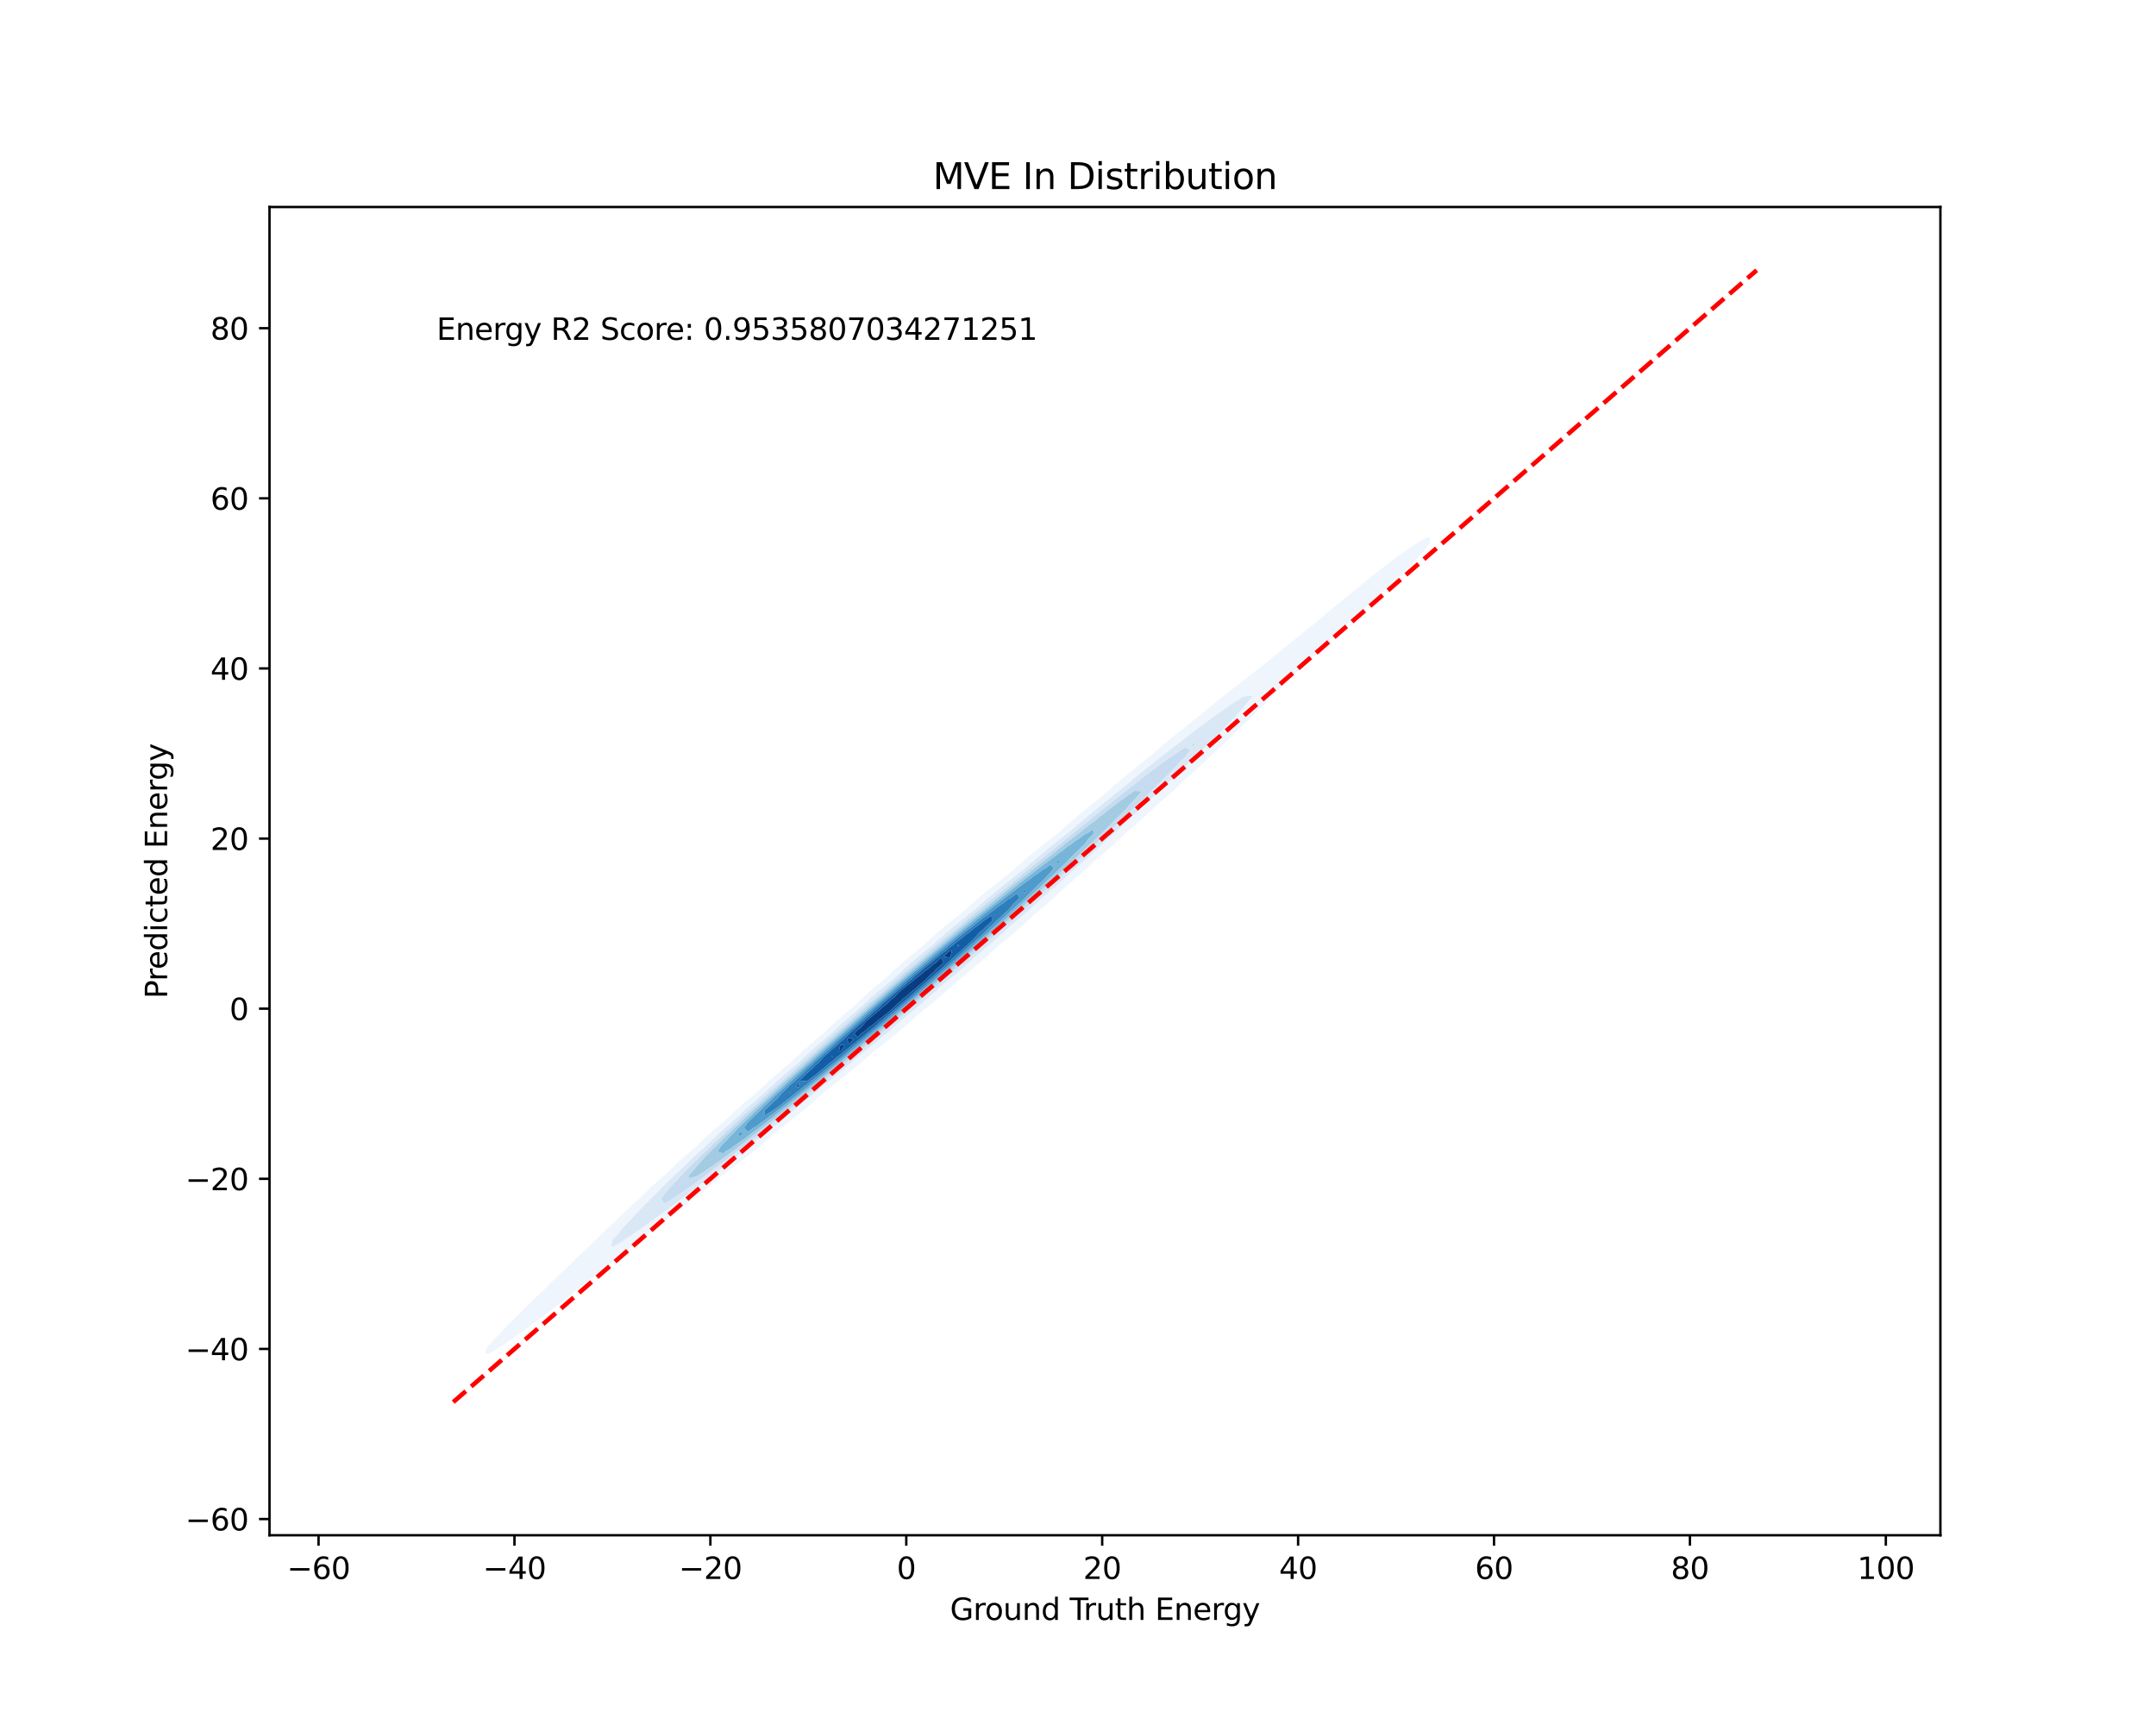 <?xml version="1.0" encoding="utf-8" standalone="no"?>
<!DOCTYPE svg PUBLIC "-//W3C//DTD SVG 1.1//EN"
  "http://www.w3.org/Graphics/SVG/1.1/DTD/svg11.dtd">
<svg xmlns:xlink="http://www.w3.org/1999/xlink" width="720pt" height="576pt" viewBox="0 0 720 576" xmlns="http://www.w3.org/2000/svg" version="1.1">
 <defs>
  <style type="text/css">*{stroke-linejoin: round; stroke-linecap: butt}</style>
 </defs>
 <g id="figure_1">
  <g id="patch_1">
   <path d="M 0 576 
L 720 576 
L 720 0 
L 0 0 
z
" style="fill: #ffffff"/>
  </g>
  <g id="axes_1">
   <g id="patch_2">
    <path d="M 90 512.64 
L 648 512.64 
L 648 69.12 
L 90 69.12 
z
" style="fill: #ffffff"/>
   </g>
   <g id="QuadContourSet_1">
    <path d="M 162.905 452.226 
L 163.955 451.526 
L 165.709 450.653 
L 167.258 449.554 
L 168.513 448.845 
L 170.232 447.583 
L 171.317 446.915 
L 173.055 445.611 
L 174.121 444.913 
L 175.794 443.64 
L 176.925 442.861 
L 178.479 441.669 
L 179.729 440.772 
L 181.123 439.697 
L 182.533 438.651 
L 183.729 437.726 
L 185.337 436.497 
L 186.296 435.754 
L 188.141 434.307 
L 188.819 433.783 
L 190.945 432.077 
L 191.289 431.811 
L 193.713 429.84 
L 193.749 429.813 
L 196.245 427.869 
L 196.553 427.634 
L 198.79 425.897 
L 199.357 425.457 
L 201.338 423.926 
L 202.161 423.277 
L 203.882 421.954 
L 204.965 421.088 
L 206.412 419.983 
L 207.769 418.884 
L 208.92 418.011 
L 210.573 416.66 
L 211.397 416.04 
L 213.377 414.406 
L 213.829 414.068 
L 216.181 412.109 
L 216.197 412.097 
L 218.795 410.126 
L 218.985 409.978 
L 221.407 408.154 
L 221.789 407.852 
L 224.017 406.183 
L 224.593 405.719 
L 226.615 404.211 
L 227.397 403.573 
L 229.194 402.24 
L 230.201 401.404 
L 231.739 400.268 
L 233.005 399.2 
L 234.235 398.297 
L 235.809 396.945 
L 236.657 396.326 
L 238.613 394.613 
L 238.969 394.354 
L 241.341 392.383 
L 241.417 392.319 
L 243.952 390.411 
L 244.221 390.181 
L 246.54 388.44 
L 247.025 388.016 
L 249.088 386.468 
L 249.829 385.808 
L 251.579 384.497 
L 252.633 383.54 
L 253.987 382.526 
L 255.437 381.185 
L 256.278 380.554 
L 258.241 378.708 
L 258.407 378.583 
L 260.879 376.611 
L 261.045 376.462 
L 263.443 374.64 
L 263.849 374.269 
L 265.96 372.668 
L 266.653 372.027 
L 268.409 370.697 
L 269.457 369.72 
L 270.771 368.726 
L 272.261 367.329 
L 273.02 366.754 
L 275.065 364.836 
L 275.135 364.783 
L 277.673 362.811 
L 277.869 362.63 
L 280.224 360.84 
L 280.673 360.423 
L 282.721 358.868 
L 283.477 358.165 
L 285.149 356.897 
L 286.281 355.844 
L 287.492 354.926 
L 289.085 353.448 
L 289.734 352.954 
L 291.882 350.983 
L 291.889 350.976 
L 294.452 349.011 
L 294.693 348.785 
L 296.969 347.04 
L 297.497 346.544 
L 299.417 345.068 
L 300.302 344.237 
L 301.78 343.097 
L 303.106 341.851 
L 304.043 341.126 
L 305.91 339.371 
L 306.188 339.154 
L 308.55 337.183 
L 308.714 337.026 
L 311.041 335.211 
L 311.518 334.755 
L 313.454 333.24 
L 314.322 332.409 
L 315.774 331.268 
L 317.126 329.973 
L 317.985 329.297 
L 319.93 327.434 
L 320.067 327.326 
L 322.486 325.354 
L 322.734 325.114 
L 324.924 323.383 
L 325.538 322.787 
L 327.274 321.411 
L 328.342 320.375 
L 329.52 319.44 
L 331.146 317.861 
L 331.639 317.468 
L 333.83 315.497 
L 333.95 315.38 
L 336.274 313.526 
L 336.754 313.055 
L 338.63 311.554 
L 339.558 310.64 
L 340.876 309.583 
L 342.362 308.112 
L 342.985 307.611 
L 345.08 305.64 
L 345.166 305.555 
L 347.505 303.668 
L 347.97 303.205 
L 349.836 301.697 
L 350.774 300.754 
L 352.045 299.726 
L 353.578 298.175 
L 354.097 297.754 
L 356.23 295.783 
L 356.382 295.63 
L 358.62 293.811 
L 359.186 293.24 
L 360.909 291.84 
L 361.99 290.742 
L 363.066 289.868 
L 364.794 288.103 
L 365.048 287.897 
L 367.32 285.926 
L 367.598 285.645 
L 369.674 283.954 
L 370.402 283.217 
L 371.922 281.983 
L 373.206 280.679 
L 374.031 280.011 
L 375.992 278.04 
L 376.01 278.021 
L 378.391 276.068 
L 378.814 275.64 
L 380.703 274.097 
L 381.618 273.17 
L 382.902 272.126 
L 384.422 270.589 
L 384.959 270.154 
L 387.067 268.183 
L 387.226 268.02 
L 389.41 266.211 
L 390.03 265.578 
L 391.65 264.24 
L 392.834 263.032 
L 393.761 262.268 
L 395.638 260.356 
L 395.71 260.297 
L 398.01 258.326 
L 398.442 257.876 
L 400.244 256.354 
L 401.246 255.307 
L 402.34 254.383 
L 404.05 252.591 
L 404.262 252.411 
L 406.453 250.44 
L 406.854 250.011 
L 408.638 248.468 
L 409.658 247.368 
L 410.663 246.497 
L 412.462 244.536 
L 412.475 244.525 
L 414.711 242.554 
L 415.266 241.946 
L 416.814 240.583 
L 418.07 239.189 
L 418.724 238.611 
L 420.644 236.64 
L 420.874 236.389 
L 422.799 234.668 
L 423.678 233.696 
L 424.8 232.697 
L 426.482 230.814 
L 426.582 230.725 
L 428.702 228.754 
L 429.286 228.123 
L 430.773 226.783 
L 432.09 225.354 
L 432.7 224.811 
L 434.623 222.84 
L 434.894 222.559 
L 436.743 220.868 
L 437.698 219.885 
L 438.804 218.897 
L 440.503 217.16 
L 440.771 216.925 
L 442.836 214.954 
L 443.307 214.501 
L 444.995 212.983 
L 446.111 211.917 
L 447.144 211.011 
L 448.915 209.325 
L 449.246 209.04 
L 451.359 207.068 
L 451.719 206.743 
L 453.563 205.097 
L 454.523 204.223 
L 455.777 203.125 
L 457.327 201.701 
L 457.962 201.154 
L 460.077 199.183 
L 460.131 199.134 
L 462.207 197.211 
L 462.935 196.542 
L 464.365 195.24 
L 465.739 193.951 
L 466.499 193.268 
L 468.543 191.312 
L 468.56 191.297 
L 470.467 189.325 
L 471.347 188.448 
L 472.434 187.354 
L 474.151 185.609 
L 474.381 185.383 
L 475.869 183.411 
L 476.955 182.112 
L 477.469 181.44 
L 477.457 179.468 
L 476.955 179.305 
L 476.703 179.468 
L 474.151 180.769 
L 473.211 181.44 
L 471.347 182.542 
L 470.192 183.411 
L 468.543 184.486 
L 467.39 185.383 
L 465.739 186.537 
L 464.709 187.354 
L 462.935 188.662 
L 462.109 189.325 
L 460.131 190.845 
L 459.572 191.297 
L 457.327 193.079 
L 457.094 193.268 
L 454.673 195.24 
L 454.523 195.354 
L 452.256 197.211 
L 451.719 197.633 
L 449.833 199.183 
L 448.915 199.923 
L 447.417 201.154 
L 446.111 202.228 
L 445.016 203.125 
L 443.307 204.554 
L 442.641 205.097 
L 440.503 206.907 
L 440.303 207.068 
L 437.941 209.04 
L 437.698 209.233 
L 435.517 211.011 
L 434.894 211.514 
L 433.074 212.983 
L 432.09 213.783 
L 430.624 214.954 
L 429.286 216.048 
L 428.177 216.925 
L 426.482 218.318 
L 425.744 218.897 
L 423.678 220.599 
L 423.333 220.868 
L 420.921 222.84 
L 420.874 222.875 
L 418.368 224.811 
L 418.07 225.043 
L 415.81 226.783 
L 415.266 227.211 
L 413.259 228.754 
L 412.462 229.39 
L 410.726 230.725 
L 409.658 231.591 
L 408.224 232.697 
L 406.854 233.826 
L 405.765 234.668 
L 404.05 236.106 
L 403.364 236.64 
L 401.246 238.448 
L 401.037 238.611 
L 398.596 240.583 
L 398.442 240.708 
L 396.06 242.554 
L 395.638 242.907 
L 393.558 244.525 
L 392.834 245.144 
L 391.1 246.497 
L 390.03 247.429 
L 388.702 248.468 
L 387.226 249.781 
L 386.386 250.44 
L 384.422 252.219 
L 384.178 252.411 
L 381.794 254.383 
L 381.618 254.535 
L 379.287 256.354 
L 378.814 256.771 
L 376.821 258.326 
L 376.01 259.053 
L 374.413 260.297 
L 373.206 261.397 
L 372.085 262.268 
L 370.402 263.826 
L 369.868 264.24 
L 367.666 266.211 
L 367.598 266.271 
L 365.145 268.183 
L 364.794 268.498 
L 362.661 270.154 
L 361.99 270.764 
L 360.229 272.126 
L 359.186 273.085 
L 357.871 274.097 
L 356.382 275.48 
L 355.613 276.068 
L 353.578 277.976 
L 353.494 278.04 
L 351.004 280.011 
L 350.774 280.218 
L 348.486 281.983 
L 347.97 282.45 
L 346.009 283.954 
L 345.166 284.724 
L 343.59 285.926 
L 342.362 287.057 
L 341.253 287.897 
L 339.558 289.473 
L 339.032 289.868 
L 336.817 291.84 
L 336.754 291.897 
L 334.262 293.811 
L 333.95 294.094 
L 331.742 295.783 
L 331.146 296.33 
L 329.276 297.754 
L 328.342 298.623 
L 326.887 299.726 
L 325.538 301.001 
L 324.615 301.697 
L 322.734 303.511 
L 322.524 303.668 
L 320.118 305.64 
L 319.93 305.815 
L 317.602 307.611 
L 317.126 308.063 
L 315.152 309.583 
L 314.322 310.387 
L 312.801 311.554 
L 311.518 312.826 
L 310.604 313.526 
L 308.714 315.447 
L 308.648 315.497 
L 306.173 317.468 
L 305.91 317.726 
L 303.713 319.44 
L 303.106 320.048 
L 301.355 321.411 
L 300.302 322.489 
L 299.152 323.383 
L 297.497 325.116 
L 297.191 325.354 
L 294.904 327.326 
L 294.693 327.538 
L 292.46 329.297 
L 291.889 329.885 
L 290.127 331.268 
L 289.085 332.364 
L 287.965 333.24 
L 286.281 335.048 
L 286.072 335.211 
L 283.73 337.183 
L 283.477 337.444 
L 281.311 339.154 
L 280.673 339.824 
L 279.017 341.126 
L 277.869 342.351 
L 276.915 343.097 
L 275.077 345.068 
L 275.065 345.08 
L 272.594 347.04 
L 272.261 347.386 
L 270.198 349.011 
L 269.457 349.792 
L 267.937 350.983 
L 266.653 352.354 
L 265.882 352.954 
L 263.92 354.926 
L 263.849 354.998 
L 261.448 356.897 
L 261.045 357.315 
L 259.068 358.868 
L 258.241 359.736 
L 256.828 360.84 
L 255.437 362.317 
L 254.801 362.811 
L 252.747 364.783 
L 252.633 364.899 
L 250.29 366.754 
L 249.829 367.233 
L 247.933 368.726 
L 247.025 369.68 
L 245.726 370.697 
L 244.221 372.299 
L 243.746 372.668 
L 241.595 374.64 
L 241.417 374.825 
L 239.177 376.611 
L 238.613 377.204 
L 236.874 378.583 
L 235.809 379.716 
L 234.746 380.554 
L 233.005 382.425 
L 232.877 382.526 
L 230.53 384.497 
L 230.201 384.845 
L 228.19 386.468 
L 227.397 387.317 
L 225.996 388.44 
L 224.593 389.953 
L 224.018 390.411 
L 221.97 392.383 
L 221.789 392.577 
L 219.635 394.354 
L 218.985 395.054 
L 217.433 396.326 
L 216.181 397.683 
L 215.427 398.297 
L 213.497 400.268 
L 213.377 400.398 
L 211.199 402.24 
L 210.573 402.919 
L 209.032 404.211 
L 207.769 405.588 
L 207.055 406.183 
L 205.126 408.154 
L 204.965 408.327 
L 202.888 410.126 
L 202.161 410.912 
L 200.778 412.097 
L 199.357 413.643 
L 198.856 414.068 
L 196.853 416.04 
L 196.553 416.358 
L 194.673 418.011 
L 193.749 418.995 
L 192.611 419.983 
L 190.945 421.766 
L 190.726 421.954 
L 188.628 423.926 
L 188.141 424.428 
L 186.487 425.897 
L 185.337 427.092 
L 184.447 427.869 
L 182.557 429.84 
L 182.533 429.865 
L 180.425 431.811 
L 179.729 432.519 
L 178.328 433.783 
L 176.925 435.22 
L 176.321 435.754 
L 174.395 437.726 
L 174.121 438.004 
L 172.365 439.697 
L 171.317 440.768 
L 170.355 441.669 
L 168.513 443.564 
L 168.429 443.64 
L 166.655 445.611 
L 165.709 446.61 
L 164.781 447.583 
L 162.905 449.554 
L 162.905 449.554 
L 161.913 451.526 
z
M 204.155 416.04 
L 204.536 414.068 
L 204.965 413.586 
L 206.325 412.097 
L 207.769 410.281 
L 207.903 410.126 
L 209.706 408.154 
L 210.573 407.291 
L 211.606 406.183 
L 213.377 404.337 
L 213.493 404.211 
L 215.334 402.24 
L 216.181 401.458 
L 217.299 400.268 
L 218.985 398.673 
L 219.339 398.297 
L 221.27 396.326 
L 221.789 395.872 
L 223.227 394.354 
L 224.593 393.141 
L 225.317 392.383 
L 227.397 390.506 
L 227.488 390.411 
L 229.403 388.44 
L 230.201 387.764 
L 231.449 386.468 
L 233.005 385.135 
L 233.627 384.497 
L 235.809 382.606 
L 235.889 382.526 
L 237.842 380.554 
L 238.613 379.918 
L 239.92 378.583 
L 241.417 377.338 
L 242.137 376.611 
L 244.221 374.863 
L 244.445 374.64 
L 246.557 372.668 
L 247.025 372.291 
L 248.599 370.697 
L 249.829 369.696 
L 250.801 368.726 
L 252.633 367.223 
L 253.109 366.754 
L 255.437 364.829 
L 255.485 364.783 
L 257.476 362.811 
L 258.241 362.197 
L 259.598 360.84 
L 261.045 359.67 
L 261.857 358.868 
L 263.849 357.245 
L 264.206 356.897 
L 266.547 354.926 
L 266.653 354.841 
L 268.52 352.954 
L 269.457 352.202 
L 270.68 350.983 
L 272.261 349.705 
L 272.966 349.011 
L 275.065 347.301 
L 275.334 347.04 
L 277.575 345.068 
L 277.869 344.834 
L 279.591 343.097 
L 280.673 342.228 
L 281.783 341.126 
L 283.477 339.756 
L 284.093 339.154 
L 286.281 337.374 
L 286.481 337.183 
L 288.659 335.211 
L 289.085 334.872 
L 290.724 333.24 
L 291.889 332.307 
L 292.952 331.268 
L 294.693 329.868 
L 295.289 329.297 
L 297.497 327.513 
L 297.697 327.326 
L 299.925 325.354 
L 300.302 325.056 
L 302.026 323.383 
L 303.106 322.525 
L 304.278 321.411 
L 305.91 320.112 
L 306.631 319.44 
L 308.714 317.778 
L 309.052 317.468 
L 311.518 315.497 
L 311.518 315.497 
L 313.615 313.526 
L 314.322 312.971 
L 315.859 311.554 
L 317.126 310.559 
L 318.204 309.583 
L 319.93 308.225 
L 320.62 307.611 
L 322.734 305.945 
L 323.084 305.64 
L 325.538 303.703 
L 325.578 303.668 
L 327.807 301.697 
L 328.342 301.282 
L 330.096 299.726 
L 331.146 298.909 
L 332.466 297.754 
L 333.95 296.596 
L 334.892 295.783 
L 336.754 294.327 
L 337.358 293.811 
L 339.558 292.085 
L 339.849 291.84 
L 342.344 289.868 
L 342.362 289.854 
L 344.592 287.897 
L 345.166 287.451 
L 346.92 285.926 
L 347.97 285.105 
L 349.307 283.954 
L 350.774 282.802 
L 351.735 281.983 
L 353.578 280.529 
L 354.192 280.011 
L 356.382 278.275 
L 356.664 278.04 
L 359.103 276.068 
L 359.186 276.004 
L 361.371 274.097 
L 361.99 273.611 
L 363.713 272.126 
L 364.794 271.273 
L 366.11 270.154 
L 367.598 268.975 
L 368.545 268.183 
L 370.402 266.707 
L 371.005 266.211 
L 373.206 264.457 
L 373.475 264.24 
L 375.91 262.268 
L 376.01 262.19 
L 378.248 260.297 
L 378.814 259.852 
L 380.654 258.326 
L 381.618 257.567 
L 383.11 256.354 
L 384.422 255.321 
L 385.604 254.383 
L 387.226 253.107 
L 388.125 252.411 
L 390.03 250.917 
L 390.664 250.44 
L 392.834 248.745 
L 393.213 248.468 
L 395.638 246.586 
L 395.766 246.497 
L 398.315 244.525 
L 398.442 244.427 
L 400.913 242.554 
L 401.246 242.297 
L 403.574 240.583 
L 404.05 240.218 
L 406.304 238.611 
L 406.854 238.193 
L 409.115 236.64 
L 409.658 236.231 
L 412.034 234.668 
L 412.462 234.349 
L 415.112 232.697 
L 415.266 232.584 
L 418.07 232.299 
L 418.146 232.697 
L 418.07 232.787 
L 416.412 234.668 
L 415.266 236.185 
L 414.884 236.64 
L 413.174 238.611 
L 412.462 239.327 
L 411.272 240.583 
L 409.658 242.263 
L 409.382 242.554 
L 407.512 244.525 
L 406.854 245.136 
L 405.533 246.497 
L 404.05 247.897 
L 403.49 248.468 
L 401.483 250.44 
L 401.246 250.651 
L 399.531 252.411 
L 398.442 253.391 
L 397.465 254.383 
L 395.638 256.047 
L 395.333 256.354 
L 393.322 258.326 
L 392.834 258.752 
L 391.319 260.297 
L 390.03 261.434 
L 389.204 262.268 
L 387.226 264.033 
L 387.019 264.24 
L 385.005 266.211 
L 384.422 266.713 
L 382.971 268.183 
L 381.618 269.355 
L 380.823 270.154 
L 378.814 271.911 
L 378.599 272.126 
L 376.543 274.097 
L 376.01 274.547 
L 374.493 276.068 
L 373.206 277.162 
L 372.324 278.04 
L 370.402 279.686 
L 370.072 280.011 
L 367.904 281.983 
L 367.598 282.237 
L 365.872 283.954 
L 364.794 284.854 
L 363.709 285.926 
L 361.99 287.368 
L 361.45 287.897 
L 359.186 289.808 
L 359.123 289.868 
L 357.092 291.84 
L 356.382 292.424 
L 354.973 293.811 
L 353.578 294.962 
L 352.739 295.783 
L 350.774 297.409 
L 350.418 297.754 
L 348.116 299.726 
L 347.97 299.844 
L 346.087 301.697 
L 345.166 302.446 
L 343.915 303.668 
L 342.362 304.933 
L 341.634 305.64 
L 339.558 307.335 
L 339.271 307.611 
L 336.977 309.583 
L 336.754 309.762 
L 334.918 311.554 
L 333.95 312.332 
L 332.72 313.526 
L 331.146 314.792 
L 330.414 315.497 
L 328.342 317.169 
L 328.028 317.468 
L 325.654 319.44 
L 325.538 319.532 
L 323.599 321.411 
L 322.734 322.099 
L 321.401 323.383 
L 319.93 324.554 
L 319.093 325.354 
L 317.126 326.924 
L 316.702 327.326 
L 314.322 329.232 
L 314.252 329.297 
L 312.119 331.268 
L 311.518 331.742 
L 309.947 333.24 
L 308.714 334.211 
L 307.655 335.211 
L 305.91 336.589 
L 305.275 337.183 
L 303.106 338.899 
L 302.83 339.154 
L 300.4 341.126 
L 300.302 341.202 
L 298.285 343.097 
L 297.497 343.71 
L 296.039 345.068 
L 294.693 346.117 
L 293.693 347.04 
L 291.889 348.448 
L 291.272 349.011 
L 289.085 350.725 
L 288.799 350.983 
L 286.306 352.954 
L 286.281 352.973 
L 284.162 354.926 
L 283.477 355.453 
L 281.896 356.897 
L 280.673 357.842 
L 279.537 358.868 
L 277.869 360.162 
L 277.111 360.84 
L 275.065 362.433 
L 274.636 362.811 
L 272.261 364.668 
L 272.129 364.783 
L 269.805 366.754 
L 269.457 367.021 
L 267.557 368.726 
L 266.653 369.421 
L 265.212 370.697 
L 263.849 371.75 
L 262.795 372.668 
L 261.045 374.024 
L 260.326 374.64 
L 258.241 376.259 
L 257.822 376.611 
L 255.437 378.468 
L 255.297 378.583 
L 252.9 380.554 
L 252.633 380.758 
L 250.569 382.526 
L 249.829 383.092 
L 248.155 384.497 
L 247.025 385.363 
L 245.68 386.468 
L 244.221 387.587 
L 243.159 388.44 
L 241.417 389.775 
L 240.605 390.411 
L 238.613 391.938 
L 238.03 392.383 
L 235.809 394.081 
L 235.441 394.354 
L 233.005 396.212 
L 232.846 396.326 
L 230.271 398.297 
L 230.201 398.35 
L 227.717 400.268 
L 227.397 400.51 
L 225.108 402.24 
L 224.593 402.629 
L 222.451 404.211 
L 221.789 404.712 
L 219.75 406.183 
L 218.985 406.761 
L 217.003 408.154 
L 216.181 408.776 
L 214.205 410.126 
L 213.377 410.75 
L 211.338 412.097 
L 210.573 412.672 
L 208.37 414.068 
L 207.769 414.518 
L 205.232 416.04 
L 204.965 416.237 
z
" clip-path="url(#p64fb79f5aa)" style="fill: #eef5fc"/>
    <path d="M 204.965 416.237 
L 205.232 416.04 
L 207.769 414.518 
L 208.37 414.068 
L 210.573 412.672 
L 211.338 412.097 
L 213.377 410.75 
L 214.205 410.126 
L 216.181 408.776 
L 217.003 408.154 
L 218.985 406.761 
L 219.75 406.183 
L 221.789 404.712 
L 222.451 404.211 
L 224.593 402.629 
L 225.108 402.24 
L 227.397 400.51 
L 227.717 400.268 
L 230.201 398.35 
L 230.271 398.297 
L 232.846 396.326 
L 233.005 396.212 
L 235.441 394.354 
L 235.809 394.081 
L 238.03 392.383 
L 238.613 391.938 
L 240.605 390.411 
L 241.417 389.775 
L 243.159 388.44 
L 244.221 387.587 
L 245.68 386.468 
L 247.025 385.363 
L 248.155 384.497 
L 249.829 383.092 
L 250.569 382.526 
L 252.633 380.758 
L 252.9 380.554 
L 255.297 378.583 
L 255.437 378.468 
L 257.822 376.611 
L 258.241 376.259 
L 260.326 374.64 
L 261.045 374.024 
L 262.795 372.668 
L 263.849 371.75 
L 265.212 370.697 
L 266.653 369.421 
L 267.557 368.726 
L 269.457 367.021 
L 269.805 366.754 
L 272.129 364.783 
L 272.261 364.668 
L 274.636 362.811 
L 275.065 362.433 
L 277.111 360.84 
L 277.869 360.162 
L 279.537 358.868 
L 280.673 357.842 
L 281.896 356.897 
L 283.477 355.453 
L 284.162 354.926 
L 286.281 352.973 
L 286.306 352.954 
L 288.799 350.983 
L 289.085 350.725 
L 291.272 349.011 
L 291.889 348.448 
L 293.693 347.04 
L 294.693 346.117 
L 296.039 345.068 
L 297.497 343.71 
L 298.285 343.097 
L 300.302 341.202 
L 300.4 341.126 
L 302.83 339.154 
L 303.106 338.899 
L 305.275 337.183 
L 305.91 336.589 
L 307.655 335.211 
L 308.714 334.211 
L 309.947 333.24 
L 311.518 331.742 
L 312.119 331.268 
L 314.252 329.297 
L 314.322 329.232 
L 316.702 327.326 
L 317.126 326.924 
L 319.093 325.354 
L 319.93 324.554 
L 321.401 323.383 
L 322.734 322.099 
L 323.599 321.411 
L 325.538 319.532 
L 325.654 319.44 
L 328.028 317.468 
L 328.342 317.169 
L 330.414 315.497 
L 331.146 314.792 
L 332.72 313.526 
L 333.95 312.332 
L 334.918 311.554 
L 336.754 309.762 
L 336.977 309.583 
L 339.271 307.611 
L 339.558 307.335 
L 341.634 305.64 
L 342.362 304.933 
L 343.915 303.668 
L 345.166 302.446 
L 346.087 301.697 
L 347.97 299.844 
L 348.116 299.726 
L 350.418 297.754 
L 350.774 297.409 
L 352.739 295.783 
L 353.578 294.962 
L 354.973 293.811 
L 356.382 292.424 
L 357.092 291.84 
L 359.123 289.868 
L 359.186 289.808 
L 361.45 287.897 
L 361.99 287.368 
L 363.709 285.926 
L 364.794 284.854 
L 365.872 283.954 
L 367.598 282.237 
L 367.904 281.983 
L 370.072 280.011 
L 370.402 279.686 
L 372.324 278.04 
L 373.206 277.162 
L 374.493 276.068 
L 376.01 274.547 
L 376.543 274.097 
L 378.599 272.126 
L 378.814 271.911 
L 380.823 270.154 
L 381.618 269.355 
L 382.971 268.183 
L 384.422 266.713 
L 385.005 266.211 
L 387.019 264.24 
L 387.226 264.033 
L 389.204 262.268 
L 390.03 261.434 
L 391.319 260.297 
L 392.834 258.752 
L 393.322 258.326 
L 395.333 256.354 
L 395.638 256.047 
L 397.465 254.383 
L 398.442 253.391 
L 399.531 252.411 
L 401.246 250.651 
L 401.483 250.44 
L 403.49 248.468 
L 404.05 247.897 
L 405.533 246.497 
L 406.854 245.136 
L 407.512 244.525 
L 409.382 242.554 
L 409.658 242.263 
L 411.272 240.583 
L 412.462 239.327 
L 413.174 238.611 
L 414.884 236.64 
L 415.266 236.185 
L 416.412 234.668 
L 418.07 232.787 
L 418.146 232.697 
L 418.07 232.299 
L 415.266 232.584 
L 415.112 232.697 
L 412.462 234.349 
L 412.034 234.668 
L 409.658 236.231 
L 409.115 236.64 
L 406.854 238.193 
L 406.304 238.611 
L 404.05 240.218 
L 403.574 240.583 
L 401.246 242.297 
L 400.913 242.554 
L 398.442 244.427 
L 398.315 244.525 
L 395.766 246.497 
L 395.638 246.586 
L 393.213 248.468 
L 392.834 248.745 
L 390.664 250.44 
L 390.03 250.917 
L 388.125 252.411 
L 387.226 253.107 
L 385.604 254.383 
L 384.422 255.321 
L 383.11 256.354 
L 381.618 257.567 
L 380.654 258.326 
L 378.814 259.852 
L 378.248 260.297 
L 376.01 262.19 
L 375.91 262.268 
L 373.475 264.24 
L 373.206 264.457 
L 371.005 266.211 
L 370.402 266.707 
L 368.545 268.183 
L 367.598 268.975 
L 366.11 270.154 
L 364.794 271.273 
L 363.713 272.126 
L 361.99 273.611 
L 361.371 274.097 
L 359.186 276.004 
L 359.103 276.068 
L 356.664 278.04 
L 356.382 278.275 
L 354.192 280.011 
L 353.578 280.529 
L 351.735 281.983 
L 350.774 282.802 
L 349.307 283.954 
L 347.97 285.105 
L 346.92 285.926 
L 345.166 287.451 
L 344.592 287.897 
L 342.362 289.854 
L 342.344 289.868 
L 339.849 291.84 
L 339.558 292.085 
L 337.358 293.811 
L 336.754 294.327 
L 334.892 295.783 
L 333.95 296.596 
L 332.466 297.754 
L 331.146 298.909 
L 330.096 299.726 
L 328.342 301.282 
L 327.807 301.697 
L 325.578 303.668 
L 325.538 303.703 
L 323.084 305.64 
L 322.734 305.945 
L 320.62 307.611 
L 319.93 308.225 
L 318.204 309.583 
L 317.126 310.559 
L 315.859 311.554 
L 314.322 312.971 
L 313.615 313.526 
L 311.518 315.497 
L 311.518 315.497 
L 309.052 317.468 
L 308.714 317.778 
L 306.631 319.44 
L 305.91 320.112 
L 304.278 321.411 
L 303.106 322.525 
L 302.026 323.383 
L 300.302 325.056 
L 299.925 325.354 
L 297.697 327.326 
L 297.497 327.513 
L 295.289 329.297 
L 294.693 329.868 
L 292.952 331.268 
L 291.889 332.307 
L 290.724 333.24 
L 289.085 334.872 
L 288.659 335.211 
L 286.481 337.183 
L 286.281 337.374 
L 284.093 339.154 
L 283.477 339.756 
L 281.783 341.126 
L 280.673 342.228 
L 279.591 343.097 
L 277.869 344.834 
L 277.575 345.068 
L 275.334 347.04 
L 275.065 347.301 
L 272.966 349.011 
L 272.261 349.705 
L 270.68 350.983 
L 269.457 352.202 
L 268.52 352.954 
L 266.653 354.841 
L 266.547 354.926 
L 264.206 356.897 
L 263.849 357.245 
L 261.857 358.868 
L 261.045 359.67 
L 259.598 360.84 
L 258.241 362.197 
L 257.476 362.811 
L 255.485 364.783 
L 255.437 364.829 
L 253.109 366.754 
L 252.633 367.223 
L 250.801 368.726 
L 249.829 369.696 
L 248.599 370.697 
L 247.025 372.291 
L 246.557 372.668 
L 244.445 374.64 
L 244.221 374.863 
L 242.137 376.611 
L 241.417 377.338 
L 239.92 378.583 
L 238.613 379.918 
L 237.842 380.554 
L 235.889 382.526 
L 235.809 382.606 
L 233.627 384.497 
L 233.005 385.135 
L 231.449 386.468 
L 230.201 387.764 
L 229.403 388.44 
L 227.488 390.411 
L 227.397 390.506 
L 225.317 392.383 
L 224.593 393.141 
L 223.227 394.354 
L 221.789 395.872 
L 221.27 396.326 
L 219.339 398.297 
L 218.985 398.673 
L 217.299 400.268 
L 216.181 401.458 
L 215.334 402.24 
L 213.493 404.211 
L 213.377 404.337 
L 211.606 406.183 
L 210.573 407.291 
L 209.706 408.154 
L 207.903 410.126 
L 207.769 410.281 
L 206.325 412.097 
L 204.965 413.586 
L 204.536 414.068 
L 204.155 416.04 
z
M 220.78 400.268 
L 221.789 398.876 
L 222.263 398.297 
L 223.911 396.326 
L 224.593 395.637 
L 225.8 394.354 
L 227.397 392.668 
L 227.664 392.383 
L 229.527 390.411 
L 230.201 389.791 
L 231.513 388.44 
L 233.005 387.038 
L 233.563 386.468 
L 235.575 384.497 
L 235.809 384.294 
L 237.554 382.526 
L 238.613 381.596 
L 239.654 380.554 
L 241.417 378.985 
L 241.824 378.583 
L 243.925 376.611 
L 244.221 376.363 
L 245.954 374.64 
L 247.025 373.732 
L 248.11 372.668 
L 249.829 371.197 
L 250.346 370.697 
L 252.615 368.726 
L 252.633 368.711 
L 254.62 366.754 
L 255.437 366.078 
L 256.771 364.783 
L 258.241 363.555 
L 259.018 362.811 
L 261.045 361.102 
L 261.323 360.84 
L 263.498 358.868 
L 263.849 358.582 
L 265.579 356.897 
L 266.653 356.014 
L 267.785 354.926 
L 269.457 353.538 
L 270.073 352.954 
L 272.261 351.12 
L 272.408 350.983 
L 274.51 349.011 
L 275.065 348.559 
L 276.631 347.04 
L 277.869 346.023 
L 278.867 345.068 
L 280.673 343.572 
L 281.178 343.097 
L 283.477 341.175 
L 283.531 341.126 
L 285.585 339.154 
L 286.281 338.588 
L 287.743 337.183 
L 289.085 336.084 
L 290.009 335.211 
L 291.889 333.663 
L 292.346 333.24 
L 294.693 331.295 
L 294.723 331.268 
L 296.799 329.297 
L 297.497 328.733 
L 298.994 327.326 
L 300.302 326.266 
L 301.29 325.354 
L 303.106 323.877 
L 303.653 323.383 
L 305.91 321.541 
L 306.057 321.411 
L 308.282 319.44 
L 308.714 319.095 
L 310.495 317.468 
L 311.518 316.651 
L 312.807 315.497 
L 314.322 314.284 
L 315.186 313.526 
L 317.126 311.97 
L 317.61 311.554 
L 319.93 309.691 
L 320.058 309.583 
L 322.363 307.611 
L 322.734 307.319 
L 324.658 305.64 
L 325.538 304.945 
L 327.027 303.668 
L 328.342 302.629 
L 329.447 301.697 
L 331.146 300.352 
L 331.901 299.726 
L 333.95 298.1 
L 334.374 297.754 
L 336.754 295.862 
L 336.853 295.783 
L 339.213 293.811 
L 339.558 293.541 
L 341.579 291.84 
L 342.362 291.223 
L 343.991 289.868 
L 345.166 288.939 
L 346.436 287.897 
L 347.97 286.678 
L 348.9 285.926 
L 350.774 284.43 
L 351.37 283.954 
L 353.578 282.183 
L 353.833 281.983 
L 356.248 280.011 
L 356.382 279.905 
L 358.623 278.04 
L 359.186 277.591 
L 361.041 276.068 
L 361.99 275.309 
L 363.491 274.097 
L 364.794 273.049 
L 365.96 272.126 
L 367.598 270.803 
L 368.436 270.154 
L 370.402 268.562 
L 370.906 268.183 
L 373.206 266.316 
L 373.351 266.211 
L 375.79 264.24 
L 376.01 264.064 
L 378.289 262.268 
L 378.814 261.849 
L 380.835 260.297 
L 381.618 259.671 
L 383.426 258.326 
L 384.422 257.532 
L 386.064 256.354 
L 387.226 255.435 
L 388.763 254.383 
L 390.03 253.39 
L 391.553 252.411 
L 392.834 251.426 
L 394.51 250.44 
L 395.638 249.6 
L 397.39 250.44 
L 396.048 252.411 
L 395.638 252.832 
L 394.085 254.383 
L 392.834 255.734 
L 392.212 256.354 
L 390.393 258.326 
L 390.03 258.668 
L 388.377 260.297 
L 387.226 261.414 
L 386.352 262.268 
L 384.422 264.205 
L 384.387 264.24 
L 382.401 266.211 
L 381.618 266.931 
L 380.343 268.183 
L 378.814 269.617 
L 378.262 270.154 
L 376.23 272.126 
L 376.01 272.32 
L 374.208 274.097 
L 373.206 274.994 
L 372.107 276.068 
L 370.402 277.617 
L 369.966 278.04 
L 367.882 280.011 
L 367.598 280.256 
L 365.833 281.983 
L 364.794 282.888 
L 363.695 283.954 
L 361.99 285.455 
L 361.501 285.926 
L 359.324 287.897 
L 359.186 288.014 
L 357.278 289.868 
L 356.382 290.63 
L 355.127 291.84 
L 353.578 293.166 
L 352.904 293.811 
L 350.774 295.65 
L 350.635 295.783 
L 348.544 297.754 
L 347.97 298.232 
L 346.418 299.726 
L 345.166 300.772 
L 344.198 301.697 
L 342.362 303.241 
L 341.911 303.668 
L 339.601 305.64 
L 339.558 305.675 
L 337.548 307.611 
L 336.754 308.262 
L 335.371 309.583 
L 333.95 310.753 
L 333.104 311.554 
L 331.146 313.176 
L 330.773 313.526 
L 328.457 315.497 
L 328.342 315.59 
L 326.377 317.468 
L 325.538 318.148 
L 324.174 319.44 
L 322.734 320.611 
L 321.881 321.411 
L 319.93 323.006 
L 319.523 323.383 
L 317.126 325.354 
L 317.126 325.354 
L 315.045 327.326 
L 314.322 327.905 
L 312.837 329.297 
L 311.518 330.358 
L 310.535 331.268 
L 308.714 332.739 
L 308.166 333.24 
L 305.91 335.07 
L 305.753 335.211 
L 303.521 337.183 
L 303.106 337.511 
L 301.33 339.154 
L 300.302 339.97 
L 299.037 341.126 
L 297.497 342.352 
L 296.671 343.097 
L 294.693 344.679 
L 294.255 345.068 
L 291.889 346.969 
L 291.809 347.04 
L 289.586 349.011 
L 289.085 349.403 
L 287.334 350.983 
L 286.281 351.81 
L 284.996 352.954 
L 283.477 354.154 
L 282.598 354.926 
L 280.673 356.452 
L 280.159 356.897 
L 277.869 358.721 
L 277.696 358.868 
L 275.36 360.84 
L 275.065 361.069 
L 273.089 362.811 
L 272.261 363.458 
L 270.736 364.783 
L 269.457 365.786 
L 268.324 366.754 
L 266.653 368.071 
L 265.872 368.726 
L 263.849 370.324 
L 263.395 370.697 
L 261.045 372.56 
L 260.909 372.668 
L 258.53 374.64 
L 258.241 374.864 
L 256.16 376.611 
L 255.437 377.174 
L 253.723 378.583 
L 252.633 379.432 
L 251.235 380.554 
L 249.829 381.65 
L 248.71 382.526 
L 247.025 383.838 
L 246.157 384.497 
L 244.221 386 
L 243.584 386.468 
L 241.417 388.144 
L 240.998 388.44 
L 238.613 390.269 
L 238.403 390.411 
L 235.809 392.378 
L 235.801 392.383 
L 233.144 394.354 
L 233.005 394.46 
L 230.411 396.326 
L 230.201 396.485 
L 227.594 398.297 
L 227.397 398.446 
L 224.668 400.268 
L 224.593 400.325 
L 221.789 401.88 
z
M 397.854 248.468 
L 398.442 248.057 
L 398.912 248.468 
L 398.442 249.205 
z
" clip-path="url(#p64fb79f5aa)" style="fill: #dae8f6"/>
    <path d="M 221.789 401.88 
L 224.593 400.325 
L 224.668 400.268 
L 227.397 398.446 
L 227.594 398.297 
L 230.201 396.485 
L 230.411 396.326 
L 233.005 394.46 
L 233.144 394.354 
L 235.801 392.383 
L 235.809 392.378 
L 238.403 390.411 
L 238.613 390.269 
L 240.998 388.44 
L 241.417 388.144 
L 243.584 386.468 
L 244.221 386 
L 246.157 384.497 
L 247.025 383.838 
L 248.71 382.526 
L 249.829 381.65 
L 251.235 380.554 
L 252.633 379.432 
L 253.723 378.583 
L 255.437 377.174 
L 256.16 376.611 
L 258.241 374.864 
L 258.53 374.64 
L 260.909 372.668 
L 261.045 372.56 
L 263.395 370.697 
L 263.849 370.324 
L 265.872 368.726 
L 266.653 368.071 
L 268.324 366.754 
L 269.457 365.786 
L 270.736 364.783 
L 272.261 363.458 
L 273.089 362.811 
L 275.065 361.069 
L 275.36 360.84 
L 277.696 358.868 
L 277.869 358.721 
L 280.159 356.897 
L 280.673 356.452 
L 282.598 354.926 
L 283.477 354.154 
L 284.996 352.954 
L 286.281 351.81 
L 287.334 350.983 
L 289.085 349.403 
L 289.586 349.011 
L 291.809 347.04 
L 291.889 346.969 
L 294.255 345.068 
L 294.693 344.679 
L 296.671 343.097 
L 297.497 342.352 
L 299.037 341.126 
L 300.302 339.97 
L 301.33 339.154 
L 303.106 337.511 
L 303.521 337.183 
L 305.753 335.211 
L 305.91 335.07 
L 308.166 333.24 
L 308.714 332.739 
L 310.535 331.268 
L 311.518 330.358 
L 312.837 329.297 
L 314.322 327.905 
L 315.045 327.326 
L 317.126 325.354 
L 317.126 325.354 
L 319.523 323.383 
L 319.93 323.006 
L 321.881 321.411 
L 322.734 320.611 
L 324.174 319.44 
L 325.538 318.148 
L 326.377 317.468 
L 328.342 315.59 
L 328.457 315.497 
L 330.773 313.526 
L 331.146 313.176 
L 333.104 311.554 
L 333.95 310.753 
L 335.371 309.583 
L 336.754 308.262 
L 337.548 307.611 
L 339.558 305.675 
L 339.601 305.64 
L 341.911 303.668 
L 342.362 303.241 
L 344.198 301.697 
L 345.166 300.772 
L 346.418 299.726 
L 347.97 298.232 
L 348.544 297.754 
L 350.635 295.783 
L 350.774 295.65 
L 352.904 293.811 
L 353.578 293.166 
L 355.127 291.84 
L 356.382 290.63 
L 357.278 289.868 
L 359.186 288.014 
L 359.324 287.897 
L 361.501 285.926 
L 361.99 285.455 
L 363.695 283.954 
L 364.794 282.888 
L 365.833 281.983 
L 367.598 280.256 
L 367.882 280.011 
L 369.966 278.04 
L 370.402 277.617 
L 372.107 276.068 
L 373.206 274.994 
L 374.208 274.097 
L 376.01 272.32 
L 376.23 272.126 
L 378.262 270.154 
L 378.814 269.617 
L 380.343 268.183 
L 381.618 266.931 
L 382.401 266.211 
L 384.387 264.24 
L 384.422 264.205 
L 386.352 262.268 
L 387.226 261.414 
L 388.377 260.297 
L 390.03 258.668 
L 390.393 258.326 
L 392.212 256.354 
L 392.834 255.734 
L 394.085 254.383 
L 395.638 252.832 
L 396.048 252.411 
L 397.39 250.44 
L 395.638 249.6 
L 394.51 250.44 
L 392.834 251.426 
L 391.553 252.411 
L 390.03 253.39 
L 388.763 254.383 
L 387.226 255.435 
L 386.064 256.354 
L 384.422 257.532 
L 383.426 258.326 
L 381.618 259.671 
L 380.835 260.297 
L 378.814 261.849 
L 378.289 262.268 
L 376.01 264.064 
L 375.79 264.24 
L 373.351 266.211 
L 373.206 266.316 
L 370.906 268.183 
L 370.402 268.562 
L 368.436 270.154 
L 367.598 270.803 
L 365.96 272.126 
L 364.794 273.049 
L 363.491 274.097 
L 361.99 275.309 
L 361.041 276.068 
L 359.186 277.591 
L 358.623 278.04 
L 356.382 279.905 
L 356.248 280.011 
L 353.833 281.983 
L 353.578 282.183 
L 351.37 283.954 
L 350.774 284.43 
L 348.9 285.926 
L 347.97 286.678 
L 346.436 287.897 
L 345.166 288.939 
L 343.991 289.868 
L 342.362 291.223 
L 341.579 291.84 
L 339.558 293.541 
L 339.213 293.811 
L 336.853 295.783 
L 336.754 295.862 
L 334.374 297.754 
L 333.95 298.1 
L 331.901 299.726 
L 331.146 300.352 
L 329.447 301.697 
L 328.342 302.629 
L 327.027 303.668 
L 325.538 304.945 
L 324.658 305.64 
L 322.734 307.319 
L 322.363 307.611 
L 320.058 309.583 
L 319.93 309.691 
L 317.61 311.554 
L 317.126 311.97 
L 315.186 313.526 
L 314.322 314.284 
L 312.807 315.497 
L 311.518 316.651 
L 310.495 317.468 
L 308.714 319.095 
L 308.282 319.44 
L 306.057 321.411 
L 305.91 321.541 
L 303.653 323.383 
L 303.106 323.877 
L 301.29 325.354 
L 300.302 326.266 
L 298.994 327.326 
L 297.497 328.733 
L 296.799 329.297 
L 294.723 331.268 
L 294.693 331.295 
L 292.346 333.24 
L 291.889 333.663 
L 290.009 335.211 
L 289.085 336.084 
L 287.743 337.183 
L 286.281 338.588 
L 285.585 339.154 
L 283.531 341.126 
L 283.477 341.175 
L 281.178 343.097 
L 280.673 343.572 
L 278.867 345.068 
L 277.869 346.023 
L 276.631 347.04 
L 275.065 348.559 
L 274.51 349.011 
L 272.408 350.983 
L 272.261 351.12 
L 270.073 352.954 
L 269.457 353.538 
L 267.785 354.926 
L 266.653 356.014 
L 265.579 356.897 
L 263.849 358.582 
L 263.498 358.868 
L 261.323 360.84 
L 261.045 361.102 
L 259.018 362.811 
L 258.241 363.555 
L 256.771 364.783 
L 255.437 366.078 
L 254.62 366.754 
L 252.633 368.711 
L 252.615 368.726 
L 250.346 370.697 
L 249.829 371.197 
L 248.11 372.668 
L 247.025 373.732 
L 245.954 374.64 
L 244.221 376.363 
L 243.925 376.611 
L 241.824 378.583 
L 241.417 378.985 
L 239.654 380.554 
L 238.613 381.596 
L 237.554 382.526 
L 235.809 384.294 
L 235.575 384.497 
L 233.563 386.468 
L 233.005 387.038 
L 231.513 388.44 
L 230.201 389.791 
L 229.527 390.411 
L 227.664 392.383 
L 227.397 392.668 
L 225.8 394.354 
L 224.593 395.637 
L 223.911 396.326 
L 222.263 398.297 
L 221.789 398.876 
L 220.78 400.268 
z
M 230.067 392.383 
L 230.201 392.233 
L 231.887 390.411 
L 233.005 389.043 
L 233.551 388.44 
L 235.274 386.468 
L 235.809 385.952 
L 237.246 384.497 
L 238.613 383.137 
L 239.221 382.526 
L 241.145 380.554 
L 241.417 380.312 
L 243.168 378.583 
L 244.221 377.63 
L 245.267 376.611 
L 247.025 374.99 
L 247.389 374.64 
L 249.441 372.668 
L 249.829 372.336 
L 251.526 370.697 
L 252.633 369.738 
L 253.696 368.726 
L 255.437 367.197 
L 255.909 366.754 
L 258.083 364.783 
L 258.241 364.651 
L 260.162 362.811 
L 261.045 362.067 
L 262.344 360.84 
L 263.849 359.557 
L 264.588 358.868 
L 266.653 357.086 
L 266.859 356.897 
L 268.984 354.926 
L 269.457 354.533 
L 271.122 352.954 
L 272.261 351.999 
L 273.348 350.983 
L 275.065 349.528 
L 275.626 349.011 
L 277.869 347.088 
L 277.922 347.04 
L 280.003 345.068 
L 280.673 344.513 
L 282.177 343.097 
L 283.477 342.01 
L 284.431 341.126 
L 286.281 339.566 
L 286.733 339.154 
L 289.031 337.183 
L 289.085 337.139 
L 291.125 335.211 
L 291.889 334.582 
L 293.336 333.24 
L 294.693 332.116 
L 295.625 331.268 
L 297.497 329.708 
L 297.959 329.297 
L 300.302 327.335 
L 300.312 327.326 
L 302.455 325.354 
L 303.106 324.825 
L 304.702 323.383 
L 305.91 322.397 
L 307.024 321.411 
L 308.714 320.029 
L 309.394 319.44 
L 311.518 317.698 
L 311.789 317.468 
L 314.124 315.497 
L 314.322 315.338 
L 316.389 313.526 
L 317.126 312.935 
L 318.732 311.554 
L 319.93 310.592 
L 321.129 309.583 
L 322.734 308.293 
L 323.56 307.611 
L 325.538 306.02 
L 326.009 305.64 
L 328.342 303.761 
L 328.459 303.668 
L 330.833 301.697 
L 331.146 301.449 
L 333.225 299.726 
L 333.95 299.15 
L 335.662 297.754 
L 336.754 296.886 
L 338.13 295.783 
L 339.558 294.644 
L 340.616 293.811 
L 342.362 292.415 
L 343.107 291.84 
L 345.166 290.188 
L 345.589 289.868 
L 347.97 287.952 
L 348.045 287.897 
L 350.481 285.926 
L 350.774 285.692 
L 352.953 283.954 
L 353.578 283.453 
L 355.454 281.983 
L 356.382 281.235 
L 357.976 280.011 
L 359.186 279.031 
L 360.51 278.04 
L 361.99 276.835 
L 363.048 276.068 
L 364.794 274.643 
L 365.581 274.097 
L 367.598 272.449 
L 368.093 272.126 
L 370.402 270.246 
L 370.557 270.154 
L 373.103 268.183 
L 373.206 268.099 
L 375.802 266.211 
L 376.01 266.043 
L 378.605 264.24 
L 378.814 264.071 
L 381.269 264.24 
L 379.55 266.211 
L 378.814 267.039 
L 377.634 268.183 
L 376.049 270.154 
L 376.01 270.192 
L 374.007 272.126 
L 373.206 272.921 
L 371.981 274.097 
L 370.402 275.732 
L 370.05 276.068 
L 368.1 278.04 
L 367.598 278.504 
L 366.029 280.011 
L 364.794 281.179 
L 363.951 281.983 
L 361.99 283.888 
L 361.92 283.954 
L 359.878 285.926 
L 359.186 286.542 
L 357.766 287.897 
L 356.382 289.149 
L 355.622 289.868 
L 353.578 291.752 
L 353.484 291.84 
L 351.42 293.811 
L 350.774 294.369 
L 349.285 295.783 
L 347.97 296.93 
L 347.095 297.754 
L 345.166 299.458 
L 344.88 299.726 
L 342.752 301.697 
L 342.362 302.025 
L 340.627 303.668 
L 339.558 304.575 
L 338.424 305.64 
L 336.754 307.068 
L 336.17 307.611 
L 333.95 309.529 
L 333.892 309.583 
L 331.792 311.554 
L 331.146 312.089 
L 329.615 313.526 
L 328.342 314.587 
L 327.362 315.497 
L 325.538 317.03 
L 325.06 317.468 
L 322.734 319.44 
L 322.734 319.44 
L 320.632 321.411 
L 319.93 321.986 
L 318.424 323.383 
L 317.126 324.45 
L 316.139 325.354 
L 314.322 326.858 
L 313.805 327.326 
L 311.518 329.232 
L 311.445 329.297 
L 309.283 331.268 
L 308.714 331.728 
L 307.062 333.24 
L 305.91 334.174 
L 304.761 335.211 
L 303.106 336.561 
L 302.406 337.183 
L 300.302 338.909 
L 300.021 339.154 
L 297.708 341.126 
L 297.497 341.293 
L 295.497 343.097 
L 294.693 343.74 
L 293.198 345.068 
L 291.889 346.12 
L 290.839 347.04 
L 289.085 348.456 
L 288.44 349.011 
L 286.281 350.764 
L 286.023 350.983 
L 283.675 352.954 
L 283.477 353.11 
L 281.409 354.926 
L 280.673 355.509 
L 279.067 356.897 
L 277.869 357.852 
L 276.673 358.868 
L 275.065 360.156 
L 274.245 360.84 
L 272.261 362.435 
L 271.801 362.811 
L 269.457 364.704 
L 269.358 364.783 
L 267.016 366.754 
L 266.653 367.04 
L 264.642 368.726 
L 263.849 369.352 
L 262.21 370.697 
L 261.045 371.62 
L 259.737 372.668 
L 258.241 373.856 
L 257.236 374.64 
L 255.437 376.068 
L 254.719 376.611 
L 252.633 378.263 
L 252.195 378.583 
L 249.829 380.448 
L 249.676 380.554 
L 247.153 382.526 
L 247.025 382.625 
L 244.56 384.497 
L 244.221 384.761 
L 241.896 386.468 
L 241.417 386.839 
L 239.152 388.44 
L 238.613 388.853 
L 236.307 390.411 
L 235.809 390.788 
L 233.312 392.383 
L 233.005 392.611 
L 230.201 393.495 
z
M 381.575 262.268 
L 381.618 262.234 
L 381.731 262.268 
L 381.618 263.326 
z
M 398.442 249.205 
L 398.912 248.468 
L 398.442 248.057 
L 397.854 248.468 
z
" clip-path="url(#p64fb79f5aa)" style="fill: #c6dbef"/>
    <path d="M 230.201 393.495 
L 233.005 392.611 
L 233.312 392.383 
L 235.809 390.788 
L 236.307 390.411 
L 238.613 388.853 
L 239.152 388.44 
L 241.417 386.839 
L 241.896 386.468 
L 244.221 384.761 
L 244.56 384.497 
L 247.025 382.625 
L 247.153 382.526 
L 249.676 380.554 
L 249.829 380.448 
L 252.195 378.583 
L 252.633 378.263 
L 254.719 376.611 
L 255.437 376.068 
L 257.236 374.64 
L 258.241 373.856 
L 259.737 372.668 
L 261.045 371.62 
L 262.21 370.697 
L 263.849 369.352 
L 264.642 368.726 
L 266.653 367.04 
L 267.016 366.754 
L 269.358 364.783 
L 269.457 364.704 
L 271.801 362.811 
L 272.261 362.435 
L 274.245 360.84 
L 275.065 360.156 
L 276.673 358.868 
L 277.869 357.852 
L 279.067 356.897 
L 280.673 355.509 
L 281.409 354.926 
L 283.477 353.11 
L 283.675 352.954 
L 286.023 350.983 
L 286.281 350.764 
L 288.44 349.011 
L 289.085 348.456 
L 290.839 347.04 
L 291.889 346.12 
L 293.198 345.068 
L 294.693 343.74 
L 295.497 343.097 
L 297.497 341.293 
L 297.708 341.126 
L 300.021 339.154 
L 300.302 338.909 
L 302.406 337.183 
L 303.106 336.561 
L 304.761 335.211 
L 305.91 334.174 
L 307.062 333.24 
L 308.714 331.728 
L 309.283 331.268 
L 311.445 329.297 
L 311.518 329.232 
L 313.805 327.326 
L 314.322 326.858 
L 316.139 325.354 
L 317.126 324.45 
L 318.424 323.383 
L 319.93 321.986 
L 320.632 321.411 
L 322.734 319.44 
L 322.734 319.44 
L 325.06 317.468 
L 325.538 317.03 
L 327.362 315.497 
L 328.342 314.587 
L 329.615 313.526 
L 331.146 312.089 
L 331.792 311.554 
L 333.892 309.583 
L 333.95 309.529 
L 336.17 307.611 
L 336.754 307.068 
L 338.424 305.64 
L 339.558 304.575 
L 340.627 303.668 
L 342.362 302.025 
L 342.752 301.697 
L 344.88 299.726 
L 345.166 299.458 
L 347.095 297.754 
L 347.97 296.93 
L 349.285 295.783 
L 350.774 294.369 
L 351.42 293.811 
L 353.484 291.84 
L 353.578 291.752 
L 355.622 289.868 
L 356.382 289.149 
L 357.766 287.897 
L 359.186 286.542 
L 359.878 285.926 
L 361.92 283.954 
L 361.99 283.888 
L 363.951 281.983 
L 364.794 281.179 
L 366.029 280.011 
L 367.598 278.504 
L 368.1 278.04 
L 370.05 276.068 
L 370.402 275.732 
L 371.981 274.097 
L 373.206 272.921 
L 374.007 272.126 
L 376.01 270.192 
L 376.049 270.154 
L 377.634 268.183 
L 378.814 267.039 
L 379.55 266.211 
L 381.269 264.24 
L 378.814 264.071 
L 378.605 264.24 
L 376.01 266.043 
L 375.802 266.211 
L 373.206 268.099 
L 373.103 268.183 
L 370.557 270.154 
L 370.402 270.246 
L 368.093 272.126 
L 367.598 272.449 
L 365.581 274.097 
L 364.794 274.643 
L 363.048 276.068 
L 361.99 276.835 
L 360.51 278.04 
L 359.186 279.031 
L 357.976 280.011 
L 356.382 281.235 
L 355.454 281.983 
L 353.578 283.453 
L 352.953 283.954 
L 350.774 285.692 
L 350.481 285.926 
L 348.045 287.897 
L 347.97 287.952 
L 345.589 289.868 
L 345.166 290.188 
L 343.107 291.84 
L 342.362 292.415 
L 340.616 293.811 
L 339.558 294.644 
L 338.13 295.783 
L 336.754 296.886 
L 335.662 297.754 
L 333.95 299.15 
L 333.225 299.726 
L 331.146 301.449 
L 330.833 301.697 
L 328.459 303.668 
L 328.342 303.761 
L 326.009 305.64 
L 325.538 306.02 
L 323.56 307.611 
L 322.734 308.293 
L 321.129 309.583 
L 319.93 310.592 
L 318.732 311.554 
L 317.126 312.935 
L 316.389 313.526 
L 314.322 315.338 
L 314.124 315.497 
L 311.789 317.468 
L 311.518 317.698 
L 309.394 319.44 
L 308.714 320.029 
L 307.024 321.411 
L 305.91 322.397 
L 304.702 323.383 
L 303.106 324.825 
L 302.455 325.354 
L 300.312 327.326 
L 300.302 327.335 
L 297.959 329.297 
L 297.497 329.708 
L 295.625 331.268 
L 294.693 332.116 
L 293.336 333.24 
L 291.889 334.582 
L 291.125 335.211 
L 289.085 337.139 
L 289.031 337.183 
L 286.733 339.154 
L 286.281 339.566 
L 284.431 341.126 
L 283.477 342.01 
L 282.177 343.097 
L 280.673 344.513 
L 280.003 345.068 
L 277.922 347.04 
L 277.869 347.088 
L 275.626 349.011 
L 275.065 349.528 
L 273.348 350.983 
L 272.261 351.999 
L 271.122 352.954 
L 269.457 354.533 
L 268.984 354.926 
L 266.859 356.897 
L 266.653 357.086 
L 264.588 358.868 
L 263.849 359.557 
L 262.344 360.84 
L 261.045 362.067 
L 260.162 362.811 
L 258.241 364.651 
L 258.083 364.783 
L 255.909 366.754 
L 255.437 367.197 
L 253.696 368.726 
L 252.633 369.738 
L 251.526 370.697 
L 249.829 372.336 
L 249.441 372.668 
L 247.389 374.64 
L 247.025 374.99 
L 245.267 376.611 
L 244.221 377.63 
L 243.168 378.583 
L 241.417 380.312 
L 241.145 380.554 
L 239.221 382.526 
L 238.613 383.137 
L 237.246 384.497 
L 235.809 385.952 
L 235.274 386.468 
L 233.551 388.44 
L 233.005 389.043 
L 231.887 390.411 
L 230.201 392.233 
L 230.067 392.383 
z
M 238.272 386.468 
L 238.613 385.816 
L 238.942 386.468 
L 238.613 386.702 
z
M 239.611 384.497 
L 240.903 382.526 
L 241.417 381.993 
L 242.857 380.554 
L 244.221 379.059 
L 244.699 378.583 
L 246.568 376.611 
L 247.025 376.19 
L 248.638 374.64 
L 249.829 373.517 
L 250.725 372.668 
L 252.633 370.817 
L 252.762 370.697 
L 254.816 368.726 
L 255.437 368.18 
L 256.958 366.754 
L 258.241 365.61 
L 259.137 364.783 
L 261.045 363.05 
L 261.308 362.811 
L 263.409 360.84 
L 263.849 360.465 
L 265.564 358.868 
L 266.653 357.928 
L 267.777 356.897 
L 269.457 355.426 
L 270.011 354.926 
L 272.217 352.954 
L 272.261 352.917 
L 274.329 350.983 
L 275.065 350.359 
L 276.528 349.011 
L 277.869 347.861 
L 278.774 347.04 
L 280.673 345.39 
L 281.034 345.068 
L 283.219 343.097 
L 283.477 342.881 
L 285.371 341.126 
L 286.281 340.358 
L 287.602 339.154 
L 289.085 337.892 
L 289.878 337.183 
L 291.889 335.455 
L 292.167 335.211 
L 294.37 333.24 
L 294.693 332.972 
L 296.565 331.268 
L 297.497 330.492 
L 298.837 329.297 
L 300.302 328.071 
L 301.155 327.326 
L 303.106 325.684 
L 303.492 325.354 
L 305.796 323.383 
L 305.91 323.29 
L 308.034 321.411 
L 308.714 320.855 
L 310.349 319.44 
L 311.518 318.481 
L 312.715 317.468 
L 314.322 316.148 
L 315.11 315.497 
L 317.126 313.838 
L 317.514 313.526 
L 319.903 311.554 
L 319.93 311.533 
L 322.246 309.583 
L 322.734 309.191 
L 324.65 307.611 
L 325.538 306.897 
L 327.095 305.64 
L 328.342 304.636 
L 329.569 303.668 
L 331.146 302.398 
L 332.056 301.697 
L 333.95 300.17 
L 334.543 299.726 
L 336.754 297.942 
L 337.013 297.754 
L 339.462 295.783 
L 339.558 295.706 
L 341.964 293.811 
L 342.362 293.493 
L 344.503 291.84 
L 345.166 291.308 
L 347.072 289.868 
L 347.97 289.145 
L 349.666 287.897 
L 350.774 287.002 
L 352.285 285.926 
L 353.578 284.879 
L 354.933 283.954 
L 356.382 282.78 
L 357.625 281.983 
L 359.186 280.721 
L 360.409 280.011 
L 361.99 278.746 
L 363.471 278.04 
L 364.794 277.018 
L 365.402 278.04 
L 364.794 278.782 
L 363.525 280.011 
L 362.094 281.983 
L 361.99 282.084 
L 360.018 283.954 
L 359.186 284.792 
L 357.988 285.926 
L 356.382 287.628 
L 356.097 287.897 
L 354.111 289.868 
L 353.578 290.359 
L 352.004 291.84 
L 350.774 292.999 
L 349.905 293.811 
L 347.97 295.687 
L 347.867 295.783 
L 345.791 297.754 
L 345.166 298.306 
L 343.648 299.726 
L 342.362 300.878 
L 341.479 301.697 
L 339.558 303.45 
L 339.32 303.668 
L 337.216 305.64 
L 336.754 306.035 
L 335.061 307.611 
L 333.95 308.571 
L 332.853 309.583 
L 331.146 311.075 
L 330.62 311.554 
L 328.407 313.526 
L 328.342 313.58 
L 326.278 315.497 
L 325.538 316.119 
L 324.069 317.468 
L 322.734 318.6 
L 321.808 319.44 
L 319.93 321.047 
L 319.522 321.411 
L 317.277 323.383 
L 317.126 323.507 
L 315.111 325.354 
L 314.322 326.007 
L 312.863 327.326 
L 311.518 328.447 
L 310.563 329.297 
L 308.714 330.851 
L 308.237 331.268 
L 305.91 333.24 
L 305.91 333.24 
L 303.725 335.211 
L 303.106 335.717 
L 301.456 337.183 
L 300.302 338.13 
L 299.131 339.154 
L 297.497 340.502 
L 296.772 341.126 
L 294.693 342.852 
L 294.403 343.097 
L 292.096 345.068 
L 291.889 345.234 
L 289.827 347.04 
L 289.085 347.639 
L 287.491 349.011 
L 286.281 349.994 
L 285.112 350.983 
L 283.477 352.317 
L 282.709 352.954 
L 280.673 354.626 
L 280.304 354.926 
L 277.929 356.897 
L 277.869 356.945 
L 275.606 358.868 
L 275.065 359.301 
L 273.221 360.84 
L 272.261 361.612 
L 270.793 362.811 
L 269.457 363.89 
L 268.338 364.783 
L 266.653 366.147 
L 265.87 366.754 
L 263.849 368.395 
L 263.408 368.726 
L 261.045 370.643 
L 260.97 370.697 
L 258.515 372.668 
L 258.241 372.886 
L 255.993 374.64 
L 255.437 375.081 
L 253.413 376.611 
L 252.633 377.229 
L 250.774 378.583 
L 249.829 379.327 
L 248.065 380.554 
L 247.025 381.367 
L 245.258 382.526 
L 244.221 383.323 
L 242.28 384.497 
L 241.417 385.142 
z
M 381.618 263.326 
L 381.731 262.268 
L 381.618 262.234 
L 381.575 262.268 
z
" clip-path="url(#p64fb79f5aa)" style="fill: #a3cce3"/>
    <path d="M 238.613 386.702 
L 238.942 386.468 
L 238.613 385.816 
L 238.272 386.468 
z
M 241.417 385.142 
L 242.28 384.497 
L 244.221 383.323 
L 245.258 382.526 
L 247.025 381.367 
L 248.065 380.554 
L 249.829 379.327 
L 250.774 378.583 
L 252.633 377.229 
L 253.413 376.611 
L 255.437 375.081 
L 255.993 374.64 
L 258.241 372.886 
L 258.515 372.668 
L 260.97 370.697 
L 261.045 370.643 
L 263.408 368.726 
L 263.849 368.395 
L 265.87 366.754 
L 266.653 366.147 
L 268.338 364.783 
L 269.457 363.89 
L 270.793 362.811 
L 272.261 361.612 
L 273.221 360.84 
L 275.065 359.301 
L 275.606 358.868 
L 277.869 356.945 
L 277.929 356.897 
L 280.304 354.926 
L 280.673 354.626 
L 282.709 352.954 
L 283.477 352.317 
L 285.112 350.983 
L 286.281 349.994 
L 287.491 349.011 
L 289.085 347.639 
L 289.827 347.04 
L 291.889 345.234 
L 292.096 345.068 
L 294.403 343.097 
L 294.693 342.852 
L 296.772 341.126 
L 297.497 340.502 
L 299.131 339.154 
L 300.302 338.13 
L 301.456 337.183 
L 303.106 335.717 
L 303.725 335.211 
L 305.91 333.24 
L 305.91 333.24 
L 308.237 331.268 
L 308.714 330.851 
L 310.563 329.297 
L 311.518 328.447 
L 312.863 327.326 
L 314.322 326.007 
L 315.111 325.354 
L 317.126 323.507 
L 317.277 323.383 
L 319.522 321.411 
L 319.93 321.047 
L 321.808 319.44 
L 322.734 318.6 
L 324.069 317.468 
L 325.538 316.119 
L 326.278 315.497 
L 328.342 313.58 
L 328.407 313.526 
L 330.62 311.554 
L 331.146 311.075 
L 332.853 309.583 
L 333.95 308.571 
L 335.061 307.611 
L 336.754 306.035 
L 337.216 305.64 
L 339.32 303.668 
L 339.558 303.45 
L 341.479 301.697 
L 342.362 300.878 
L 343.648 299.726 
L 345.166 298.306 
L 345.791 297.754 
L 347.867 295.783 
L 347.97 295.687 
L 349.905 293.811 
L 350.774 292.999 
L 352.004 291.84 
L 353.578 290.359 
L 354.111 289.868 
L 356.097 287.897 
L 356.382 287.628 
L 357.988 285.926 
L 359.186 284.792 
L 360.018 283.954 
L 361.99 282.084 
L 362.094 281.983 
L 363.525 280.011 
L 364.794 278.782 
L 365.402 278.04 
L 364.794 277.018 
L 363.471 278.04 
L 361.99 278.746 
L 360.409 280.011 
L 359.186 280.721 
L 357.625 281.983 
L 356.382 282.78 
L 354.933 283.954 
L 353.578 284.879 
L 352.285 285.926 
L 350.774 287.002 
L 349.666 287.897 
L 347.97 289.145 
L 347.072 289.868 
L 345.166 291.308 
L 344.503 291.84 
L 342.362 293.493 
L 341.964 293.811 
L 339.558 295.706 
L 339.462 295.783 
L 337.013 297.754 
L 336.754 297.942 
L 334.543 299.726 
L 333.95 300.17 
L 332.056 301.697 
L 331.146 302.398 
L 329.569 303.668 
L 328.342 304.636 
L 327.095 305.64 
L 325.538 306.897 
L 324.65 307.611 
L 322.734 309.191 
L 322.246 309.583 
L 319.93 311.533 
L 319.903 311.554 
L 317.514 313.526 
L 317.126 313.838 
L 315.11 315.497 
L 314.322 316.148 
L 312.715 317.468 
L 311.518 318.481 
L 310.349 319.44 
L 308.714 320.855 
L 308.034 321.411 
L 305.91 323.29 
L 305.796 323.383 
L 303.492 325.354 
L 303.106 325.684 
L 301.155 327.326 
L 300.302 328.071 
L 298.837 329.297 
L 297.497 330.492 
L 296.565 331.268 
L 294.693 332.972 
L 294.37 333.24 
L 292.167 335.211 
L 291.889 335.455 
L 289.878 337.183 
L 289.085 337.892 
L 287.602 339.154 
L 286.281 340.358 
L 285.371 341.126 
L 283.477 342.881 
L 283.219 343.097 
L 281.034 345.068 
L 280.673 345.39 
L 278.774 347.04 
L 277.869 347.861 
L 276.528 349.011 
L 275.065 350.359 
L 274.329 350.983 
L 272.261 352.917 
L 272.217 352.954 
L 270.011 354.926 
L 269.457 355.426 
L 267.777 356.897 
L 266.653 357.928 
L 265.564 358.868 
L 263.849 360.465 
L 263.409 360.84 
L 261.308 362.811 
L 261.045 363.05 
L 259.137 364.783 
L 258.241 365.61 
L 256.958 366.754 
L 255.437 368.18 
L 254.816 368.726 
L 252.762 370.697 
L 252.633 370.817 
L 250.725 372.668 
L 249.829 373.517 
L 248.638 374.64 
L 247.025 376.19 
L 246.568 376.611 
L 244.699 378.583 
L 244.221 379.059 
L 242.857 380.554 
L 241.417 381.993 
L 240.903 382.526 
L 239.611 384.497 
z
M 246.561 378.583 
L 247.025 378.029 
L 248.265 378.583 
L 247.025 379.425 
z
M 248.445 376.611 
L 249.829 374.693 
L 249.881 374.64 
L 251.931 372.668 
L 252.633 371.987 
L 254.015 370.697 
L 255.437 369.265 
L 256.024 368.726 
L 257.974 366.754 
L 258.241 366.516 
L 260.119 364.783 
L 261.045 363.942 
L 262.289 362.811 
L 263.849 361.363 
L 264.435 360.84 
L 266.51 358.868 
L 266.653 358.745 
L 268.668 356.897 
L 269.457 356.206 
L 270.874 354.926 
L 272.261 353.691 
L 273.09 352.954 
L 275.065 351.161 
L 275.269 350.983 
L 277.403 349.011 
L 277.869 348.611 
L 279.601 347.04 
L 280.673 346.108 
L 281.838 345.068 
L 283.477 343.624 
L 284.079 343.097 
L 286.281 341.126 
L 286.281 341.126 
L 288.444 339.154 
L 289.085 338.608 
L 290.678 337.183 
L 291.889 336.143 
L 292.951 335.211 
L 294.693 333.7 
L 295.23 333.24 
L 297.478 331.268 
L 297.497 331.252 
L 299.69 329.297 
L 300.302 328.785 
L 301.974 327.326 
L 303.106 326.373 
L 304.3 325.354 
L 305.91 323.993 
L 306.644 323.383 
L 308.714 321.625 
L 308.978 321.411 
L 311.275 319.44 
L 311.518 319.241 
L 313.613 317.468 
L 314.322 316.886 
L 316.004 315.497 
L 317.126 314.574 
L 318.428 313.526 
L 319.93 312.289 
L 320.869 311.554 
L 322.734 310.019 
L 323.309 309.583 
L 325.538 307.748 
L 325.726 307.611 
L 328.149 305.64 
L 328.342 305.485 
L 330.644 303.668 
L 331.146 303.264 
L 333.181 301.697 
L 333.95 301.077 
L 335.753 299.726 
L 336.754 298.919 
L 338.357 297.754 
L 339.558 296.786 
L 340.992 295.783 
L 342.362 294.679 
L 343.666 293.811 
L 345.166 292.608 
L 346.405 291.84 
L 347.97 290.594 
L 349.287 289.868 
L 350.774 288.707 
L 351.895 289.868 
L 350.774 291.342 
L 350.264 291.84 
L 348.459 293.811 
L 347.97 294.286 
L 346.362 295.783 
L 345.166 296.988 
L 344.34 297.754 
L 342.453 299.726 
L 342.362 299.807 
L 340.325 301.697 
L 339.558 302.397 
L 338.176 303.668 
L 336.754 304.994 
L 336.046 305.64 
L 333.986 307.611 
L 333.95 307.642 
L 331.845 309.583 
L 331.146 310.194 
L 329.655 311.554 
L 328.342 312.718 
L 327.446 313.526 
L 325.538 315.245 
L 325.254 315.497 
L 323.107 317.468 
L 322.734 317.785 
L 320.909 319.44 
L 319.93 320.278 
L 318.663 321.411 
L 317.126 322.741 
L 316.397 323.383 
L 314.322 325.199 
L 314.143 325.354 
L 311.95 327.326 
L 311.518 327.686 
L 309.709 329.297 
L 308.714 330.133 
L 307.417 331.268 
L 305.91 332.546 
L 305.102 333.24 
L 303.106 334.947 
L 302.792 335.211 
L 300.535 337.183 
L 300.302 337.374 
L 298.267 339.154 
L 297.497 339.789 
L 295.942 341.126 
L 294.693 342.163 
L 293.585 343.097 
L 291.889 344.516 
L 291.22 345.068 
L 289.085 346.869 
L 288.873 347.04 
L 286.571 349.011 
L 286.281 349.247 
L 284.229 350.983 
L 283.477 351.596 
L 281.84 352.954 
L 280.673 353.912 
L 279.424 354.926 
L 277.869 356.21 
L 276.999 356.897 
L 275.065 358.504 
L 274.589 358.868 
L 272.261 360.812 
L 272.223 360.84 
L 269.816 362.811 
L 269.457 363.101 
L 267.348 364.783 
L 266.653 365.346 
L 264.836 366.754 
L 263.849 367.555 
L 262.288 368.726 
L 261.045 369.734 
L 259.704 370.697 
L 258.241 371.88 
L 257.079 372.668 
L 255.437 373.986 
L 254.391 374.64 
L 252.633 376.024 
L 251.562 376.611 
L 249.829 377.921 
z
M 352.655 287.897 
L 353.578 287.216 
L 353.897 287.897 
L 353.578 288.263 
z
" clip-path="url(#p64fb79f5aa)" style="fill: #77b5d9"/>
    <path d="M 247.025 379.425 
L 248.265 378.583 
L 247.025 378.029 
L 246.561 378.583 
z
M 249.829 377.921 
L 251.562 376.611 
L 252.633 376.024 
L 254.391 374.64 
L 255.437 373.986 
L 257.079 372.668 
L 258.241 371.88 
L 259.704 370.697 
L 261.045 369.734 
L 262.288 368.726 
L 263.849 367.555 
L 264.836 366.754 
L 266.653 365.346 
L 267.348 364.783 
L 269.457 363.101 
L 269.816 362.811 
L 272.223 360.84 
L 272.261 360.812 
L 274.589 358.868 
L 275.065 358.504 
L 276.999 356.897 
L 277.869 356.21 
L 279.424 354.926 
L 280.673 353.912 
L 281.84 352.954 
L 283.477 351.596 
L 284.229 350.983 
L 286.281 349.247 
L 286.571 349.011 
L 288.873 347.04 
L 289.085 346.869 
L 291.22 345.068 
L 291.889 344.516 
L 293.585 343.097 
L 294.693 342.163 
L 295.942 341.126 
L 297.497 339.789 
L 298.267 339.154 
L 300.302 337.374 
L 300.535 337.183 
L 302.792 335.211 
L 303.106 334.947 
L 305.102 333.24 
L 305.91 332.546 
L 307.417 331.268 
L 308.714 330.133 
L 309.709 329.297 
L 311.518 327.686 
L 311.95 327.326 
L 314.143 325.354 
L 314.322 325.199 
L 316.397 323.383 
L 317.126 322.741 
L 318.663 321.411 
L 319.93 320.278 
L 320.909 319.44 
L 322.734 317.785 
L 323.107 317.468 
L 325.254 315.497 
L 325.538 315.245 
L 327.446 313.526 
L 328.342 312.718 
L 329.655 311.554 
L 331.146 310.194 
L 331.845 309.583 
L 333.95 307.642 
L 333.986 307.611 
L 336.046 305.64 
L 336.754 304.994 
L 338.176 303.668 
L 339.558 302.397 
L 340.325 301.697 
L 342.362 299.807 
L 342.453 299.726 
L 344.34 297.754 
L 345.166 296.988 
L 346.362 295.783 
L 347.97 294.286 
L 348.459 293.811 
L 350.264 291.84 
L 350.774 291.342 
L 351.895 289.868 
L 350.774 288.707 
L 349.287 289.868 
L 347.97 290.594 
L 346.405 291.84 
L 345.166 292.608 
L 343.666 293.811 
L 342.362 294.679 
L 340.992 295.783 
L 339.558 296.786 
L 338.357 297.754 
L 336.754 298.919 
L 335.753 299.726 
L 333.95 301.077 
L 333.181 301.697 
L 331.146 303.264 
L 330.644 303.668 
L 328.342 305.485 
L 328.149 305.64 
L 325.726 307.611 
L 325.538 307.748 
L 323.309 309.583 
L 322.734 310.019 
L 320.869 311.554 
L 319.93 312.289 
L 318.428 313.526 
L 317.126 314.574 
L 316.004 315.497 
L 314.322 316.886 
L 313.613 317.468 
L 311.518 319.241 
L 311.275 319.44 
L 308.978 321.411 
L 308.714 321.625 
L 306.644 323.383 
L 305.91 323.993 
L 304.3 325.354 
L 303.106 326.373 
L 301.974 327.326 
L 300.302 328.785 
L 299.69 329.297 
L 297.497 331.252 
L 297.478 331.268 
L 295.23 333.24 
L 294.693 333.7 
L 292.951 335.211 
L 291.889 336.143 
L 290.678 337.183 
L 289.085 338.608 
L 288.444 339.154 
L 286.281 341.126 
L 286.281 341.126 
L 284.079 343.097 
L 283.477 343.624 
L 281.838 345.068 
L 280.673 346.108 
L 279.601 347.04 
L 277.869 348.611 
L 277.403 349.011 
L 275.269 350.983 
L 275.065 351.161 
L 273.09 352.954 
L 272.261 353.691 
L 270.874 354.926 
L 269.457 356.206 
L 268.668 356.897 
L 266.653 358.745 
L 266.51 358.868 
L 264.435 360.84 
L 263.849 361.363 
L 262.289 362.811 
L 261.045 363.942 
L 260.119 364.783 
L 258.241 366.516 
L 257.974 366.754 
L 256.024 368.726 
L 255.437 369.265 
L 254.015 370.697 
L 252.633 371.987 
L 251.931 372.668 
L 249.881 374.64 
L 249.829 374.693 
L 248.445 376.611 
z
M 255.381 370.697 
L 255.437 370.641 
L 257.521 368.726 
L 258.241 367.961 
L 259.577 366.754 
L 261.045 365.057 
L 261.355 364.783 
L 263.36 362.811 
L 263.849 362.357 
L 265.548 360.84 
L 266.653 359.784 
L 267.699 358.868 
L 269.457 357.123 
L 269.721 356.897 
L 271.816 354.926 
L 272.261 354.53 
L 274.034 352.954 
L 275.065 352.018 
L 276.252 350.983 
L 277.869 349.478 
L 278.416 349.011 
L 280.502 347.04 
L 280.673 346.891 
L 282.715 345.068 
L 283.477 344.397 
L 284.961 343.097 
L 286.281 341.915 
L 287.201 341.126 
L 289.085 339.407 
L 289.388 339.154 
L 291.552 337.183 
L 291.889 336.892 
L 293.806 335.211 
L 294.693 334.441 
L 296.094 333.24 
L 297.497 332.01 
L 298.385 331.268 
L 300.302 329.571 
L 300.64 329.297 
L 302.866 327.326 
L 303.106 327.124 
L 305.182 325.354 
L 305.91 324.738 
L 307.541 323.383 
L 308.714 322.387 
L 309.922 321.411 
L 311.518 320.051 
L 312.301 319.44 
L 314.322 317.712 
L 314.647 317.468 
L 316.979 315.497 
L 317.126 315.376 
L 319.425 313.526 
L 319.93 313.11 
L 321.919 311.554 
L 322.734 310.883 
L 324.45 309.583 
L 325.538 308.687 
L 327.012 307.611 
L 328.342 306.519 
L 329.604 305.64 
L 331.146 304.379 
L 332.231 303.668 
L 333.95 302.273 
L 334.916 301.697 
L 336.754 300.226 
L 337.746 299.726 
L 339.558 298.325 
L 340.462 299.726 
L 339.558 300.773 
L 338.564 301.697 
L 336.927 303.668 
L 336.754 303.83 
L 334.77 305.64 
L 333.95 306.426 
L 332.638 307.611 
L 331.146 309.094 
L 330.598 309.583 
L 328.602 311.554 
L 328.342 311.785 
L 326.411 313.526 
L 325.538 314.312 
L 324.205 315.497 
L 322.734 316.848 
L 322.024 317.468 
L 319.93 319.44 
L 319.93 319.44 
L 317.726 321.411 
L 317.126 321.93 
L 315.476 323.383 
L 314.322 324.393 
L 313.21 325.354 
L 311.518 326.857 
L 310.963 327.326 
L 308.777 329.297 
L 308.714 329.35 
L 306.523 331.268 
L 305.91 331.788 
L 304.222 333.24 
L 303.106 334.194 
L 301.897 335.211 
L 300.302 336.59 
L 299.579 337.183 
L 297.497 339.003 
L 297.308 339.154 
L 295.037 341.126 
L 294.693 341.411 
L 292.693 343.097 
L 291.889 343.769 
L 290.314 345.068 
L 289.085 346.105 
L 287.922 347.04 
L 286.281 348.436 
L 285.543 349.011 
L 283.477 350.786 
L 283.215 350.983 
L 280.892 352.954 
L 280.673 353.133 
L 278.464 354.926 
L 277.869 355.416 
L 275.996 356.897 
L 275.065 357.67 
L 273.5 358.868 
L 272.261 359.903 
L 270.988 360.84 
L 269.457 362.123 
L 268.47 362.811 
L 266.653 364.338 
L 265.96 364.783 
L 263.849 366.551 
L 263.485 366.754 
L 261.066 368.726 
L 261.045 368.742 
L 258.322 370.697 
L 258.241 370.762 
L 255.437 372.48 
z
M 341.297 297.754 
L 342.362 297.026 
L 342.559 297.754 
L 342.362 297.964 
z
M 353.578 288.263 
L 353.897 287.897 
L 353.578 287.216 
L 352.655 287.897 
z
" clip-path="url(#p64fb79f5aa)" style="fill: #4f9bcb"/>
    <path d="M 255.437 372.48 
L 258.241 370.762 
L 258.322 370.697 
L 261.045 368.742 
L 261.066 368.726 
L 263.485 366.754 
L 263.849 366.551 
L 265.96 364.783 
L 266.653 364.338 
L 268.47 362.811 
L 269.457 362.123 
L 270.988 360.84 
L 272.261 359.903 
L 273.5 358.868 
L 275.065 357.67 
L 275.996 356.897 
L 277.869 355.416 
L 278.464 354.926 
L 280.673 353.133 
L 280.892 352.954 
L 283.215 350.983 
L 283.477 350.786 
L 285.543 349.011 
L 286.281 348.436 
L 287.922 347.04 
L 289.085 346.105 
L 290.314 345.068 
L 291.889 343.769 
L 292.693 343.097 
L 294.693 341.411 
L 295.037 341.126 
L 297.308 339.154 
L 297.497 339.003 
L 299.579 337.183 
L 300.302 336.59 
L 301.897 335.211 
L 303.106 334.194 
L 304.222 333.24 
L 305.91 331.788 
L 306.523 331.268 
L 308.714 329.35 
L 308.777 329.297 
L 310.963 327.326 
L 311.518 326.857 
L 313.21 325.354 
L 314.322 324.393 
L 315.476 323.383 
L 317.126 321.93 
L 317.726 321.411 
L 319.93 319.44 
L 319.93 319.44 
L 322.024 317.468 
L 322.734 316.848 
L 324.205 315.497 
L 325.538 314.312 
L 326.411 313.526 
L 328.342 311.785 
L 328.602 311.554 
L 330.598 309.583 
L 331.146 309.094 
L 332.638 307.611 
L 333.95 306.426 
L 334.77 305.64 
L 336.754 303.83 
L 336.927 303.668 
L 338.564 301.697 
L 339.558 300.773 
L 340.462 299.726 
L 339.558 298.325 
L 337.746 299.726 
L 336.754 300.226 
L 334.916 301.697 
L 333.95 302.273 
L 332.231 303.668 
L 331.146 304.379 
L 329.604 305.64 
L 328.342 306.519 
L 327.012 307.611 
L 325.538 308.687 
L 324.45 309.583 
L 322.734 310.883 
L 321.919 311.554 
L 319.93 313.11 
L 319.425 313.526 
L 317.126 315.376 
L 316.979 315.497 
L 314.647 317.468 
L 314.322 317.712 
L 312.301 319.44 
L 311.518 320.051 
L 309.922 321.411 
L 308.714 322.387 
L 307.541 323.383 
L 305.91 324.738 
L 305.182 325.354 
L 303.106 327.124 
L 302.866 327.326 
L 300.64 329.297 
L 300.302 329.571 
L 298.385 331.268 
L 297.497 332.01 
L 296.094 333.24 
L 294.693 334.441 
L 293.806 335.211 
L 291.889 336.892 
L 291.552 337.183 
L 289.388 339.154 
L 289.085 339.407 
L 287.201 341.126 
L 286.281 341.915 
L 284.961 343.097 
L 283.477 344.397 
L 282.715 345.068 
L 280.673 346.891 
L 280.502 347.04 
L 278.416 349.011 
L 277.869 349.478 
L 276.252 350.983 
L 275.065 352.018 
L 274.034 352.954 
L 272.261 354.53 
L 271.816 354.926 
L 269.721 356.897 
L 269.457 357.123 
L 267.699 358.868 
L 266.653 359.784 
L 265.548 360.84 
L 263.849 362.357 
L 263.36 362.811 
L 261.355 364.783 
L 261.045 365.057 
L 259.577 366.754 
L 258.241 367.961 
L 257.521 368.726 
L 255.437 370.641 
L 255.381 370.697 
z
M 263.69 364.783 
L 263.849 364.565 
L 263.984 364.783 
L 263.849 364.896 
z
M 265.9 362.811 
L 266.653 361.045 
L 266.959 362.811 
L 266.653 363.068 
z
M 266.925 360.84 
L 268.933 358.868 
L 269.457 358.348 
L 271.153 356.897 
L 272.261 355.732 
L 273.234 354.926 
L 274.994 352.954 
L 275.065 352.889 
L 277.25 350.983 
L 277.869 350.407 
L 279.502 349.011 
L 280.673 347.888 
L 281.692 347.04 
L 283.477 345.251 
L 283.705 345.068 
L 285.857 343.097 
L 286.281 342.717 
L 288.136 341.126 
L 289.085 340.26 
L 290.406 339.154 
L 291.889 337.771 
L 292.615 337.183 
L 294.675 335.211 
L 294.693 335.195 
L 296.972 333.24 
L 297.497 332.78 
L 299.305 331.268 
L 300.302 330.386 
L 301.644 329.297 
L 303.106 327.988 
L 303.954 327.326 
L 305.91 325.55 
L 306.175 325.354 
L 308.453 323.383 
L 308.714 323.162 
L 310.882 321.411 
L 311.518 320.869 
L 313.349 319.44 
L 314.322 318.608 
L 315.843 317.468 
L 317.126 316.37 
L 318.353 315.497 
L 319.93 314.146 
L 320.871 313.526 
L 322.734 311.933 
L 323.384 311.554 
L 325.538 309.727 
L 325.861 309.583 
L 328.32 307.611 
L 328.342 307.593 
L 331.146 305.64 
L 331.262 307.611 
L 331.146 307.727 
L 329.068 309.583 
L 328.342 310.342 
L 326.964 311.554 
L 325.538 313.173 
L 325.128 313.526 
L 323.138 315.497 
L 322.734 315.869 
L 320.904 317.468 
L 319.93 318.385 
L 318.698 319.44 
L 317.126 320.968 
L 316.593 321.411 
L 314.54 323.383 
L 314.322 323.574 
L 312.261 325.354 
L 311.518 326.014 
L 309.966 327.326 
L 308.714 328.457 
L 307.692 329.297 
L 305.91 330.941 
L 305.496 331.268 
L 303.326 333.24 
L 303.106 333.429 
L 300.988 335.211 
L 300.302 335.804 
L 298.623 337.183 
L 297.497 338.167 
L 296.258 339.154 
L 294.693 340.542 
L 293.931 341.126 
L 291.889 342.971 
L 291.716 343.097 
L 289.393 345.068 
L 289.085 345.328 
L 286.955 347.04 
L 286.281 347.613 
L 284.488 349.011 
L 283.477 349.88 
L 282.006 350.983 
L 280.673 352.141 
L 279.527 352.954 
L 277.869 354.415 
L 277.086 354.926 
L 275.065 356.739 
L 274.78 356.897 
L 272.394 358.868 
L 272.261 358.979 
L 269.732 360.84 
L 269.457 361.07 
z
M 342.362 297.964 
L 342.559 297.754 
L 342.362 297.026 
L 341.297 297.754 
z
" clip-path="url(#p64fb79f5aa)" style="fill: #2e7ebc"/>
    <path d="M 263.849 364.896 
L 263.984 364.783 
L 263.849 364.565 
L 263.69 364.783 
z
M 266.653 363.068 
L 266.959 362.811 
L 266.653 361.045 
L 265.9 362.811 
z
M 269.457 361.07 
L 269.732 360.84 
L 272.261 358.979 
L 272.394 358.868 
L 274.78 356.897 
L 275.065 356.739 
L 277.086 354.926 
L 277.869 354.415 
L 279.527 352.954 
L 280.673 352.141 
L 282.006 350.983 
L 283.477 349.88 
L 284.488 349.011 
L 286.281 347.613 
L 286.955 347.04 
L 289.085 345.328 
L 289.393 345.068 
L 291.716 343.097 
L 291.889 342.971 
L 293.931 341.126 
L 294.693 340.542 
L 296.258 339.154 
L 297.497 338.167 
L 298.623 337.183 
L 300.302 335.804 
L 300.988 335.211 
L 303.106 333.429 
L 303.326 333.24 
L 305.496 331.268 
L 305.91 330.941 
L 307.692 329.297 
L 308.714 328.457 
L 309.966 327.326 
L 311.518 326.014 
L 312.261 325.354 
L 314.322 323.574 
L 314.54 323.383 
L 316.593 321.411 
L 317.126 320.968 
L 318.698 319.44 
L 319.93 318.385 
L 320.904 317.468 
L 322.734 315.869 
L 323.138 315.497 
L 325.128 313.526 
L 325.538 313.173 
L 326.964 311.554 
L 328.342 310.342 
L 329.068 309.583 
L 331.146 307.727 
L 331.262 307.611 
L 331.146 305.64 
L 328.342 307.593 
L 328.32 307.611 
L 325.861 309.583 
L 325.538 309.727 
L 323.384 311.554 
L 322.734 311.933 
L 320.871 313.526 
L 319.93 314.146 
L 318.353 315.497 
L 317.126 316.37 
L 315.843 317.468 
L 314.322 318.608 
L 313.349 319.44 
L 311.518 320.869 
L 310.882 321.411 
L 308.714 323.162 
L 308.453 323.383 
L 306.175 325.354 
L 305.91 325.55 
L 303.954 327.326 
L 303.106 327.988 
L 301.644 329.297 
L 300.302 330.386 
L 299.305 331.268 
L 297.497 332.78 
L 296.972 333.24 
L 294.693 335.195 
L 294.675 335.211 
L 292.615 337.183 
L 291.889 337.771 
L 290.406 339.154 
L 289.085 340.26 
L 288.136 341.126 
L 286.281 342.717 
L 285.857 343.097 
L 283.705 345.068 
L 283.477 345.251 
L 281.692 347.04 
L 280.673 347.888 
L 279.502 349.011 
L 277.869 350.407 
L 277.25 350.983 
L 275.065 352.889 
L 274.994 352.954 
L 273.234 354.926 
L 272.261 355.732 
L 271.153 356.897 
L 269.457 358.348 
L 268.933 358.868 
L 266.925 360.84 
z
M 277.592 352.954 
L 277.869 352.546 
L 278.022 352.954 
L 277.869 353.089 
z
M 280.175 350.983 
L 280.606 349.011 
L 280.673 348.947 
L 282.117 349.011 
L 280.777 350.983 
L 280.673 351.073 
z
M 282.965 347.04 
L 283.477 346.526 
L 285.054 347.04 
L 283.477 348.766 
z
M 285.294 345.068 
L 286.281 344.008 
L 287.49 343.097 
L 289.085 341.126 
L 289.085 341.126 
L 291.441 339.154 
L 291.889 338.736 
L 293.805 337.183 
L 294.693 336.329 
L 296.136 335.211 
L 297.497 333.847 
L 298.34 333.24 
L 300.24 331.268 
L 300.302 331.214 
L 302.665 329.297 
L 303.106 328.902 
L 305.126 327.326 
L 305.91 326.614 
L 307.61 325.354 
L 308.714 324.336 
L 310.107 323.383 
L 311.518 322.049 
L 312.601 321.411 
L 314.322 319.707 
L 315.13 321.411 
L 314.322 322.235 
L 312.879 323.383 
L 311.518 324.884 
L 310.876 325.354 
L 308.954 327.326 
L 308.714 327.543 
L 306.58 329.297 
L 305.91 329.916 
L 304.203 331.268 
L 303.106 332.31 
L 301.868 333.24 
L 300.302 334.794 
L 299.692 335.211 
L 297.651 337.183 
L 297.497 337.317 
L 295.191 339.154 
L 294.693 339.596 
L 292.696 341.126 
L 291.889 341.854 
L 290.173 343.097 
L 289.085 344.107 
L 287.629 345.068 
L 286.281 346.378 
z
M 315.029 319.44 
L 317.058 317.468 
L 317.126 317.41 
L 317.91 317.468 
L 317.446 319.44 
L 317.126 319.752 
z
M 319.818 315.497 
L 319.93 315.401 
L 320.234 315.497 
L 319.93 316.181 
z
" clip-path="url(#p64fb79f5aa)" style="fill: #125ea6"/>
    <path d="M 277.869 353.089 
L 278.022 352.954 
L 277.869 352.546 
L 277.592 352.954 
z
M 280.673 351.073 
L 280.777 350.983 
L 282.117 349.011 
L 280.673 348.947 
L 280.606 349.011 
L 280.175 350.983 
z
M 283.477 348.766 
L 285.054 347.04 
L 283.477 346.526 
L 282.965 347.04 
z
M 286.281 346.378 
L 287.629 345.068 
L 289.085 344.107 
L 290.173 343.097 
L 291.889 341.854 
L 292.696 341.126 
L 294.693 339.596 
L 295.191 339.154 
L 297.497 337.317 
L 297.651 337.183 
L 299.692 335.211 
L 300.302 334.794 
L 301.868 333.24 
L 303.106 332.31 
L 304.203 331.268 
L 305.91 329.916 
L 306.58 329.297 
L 308.714 327.543 
L 308.954 327.326 
L 310.876 325.354 
L 311.518 324.884 
L 312.879 323.383 
L 314.322 322.235 
L 315.13 321.411 
L 314.322 319.707 
L 312.601 321.411 
L 311.518 322.049 
L 310.107 323.383 
L 308.714 324.336 
L 307.61 325.354 
L 305.91 326.614 
L 305.126 327.326 
L 303.106 328.902 
L 302.665 329.297 
L 300.302 331.214 
L 300.24 331.268 
L 298.34 333.24 
L 297.497 333.847 
L 296.136 335.211 
L 294.693 336.329 
L 293.805 337.183 
L 291.889 338.736 
L 291.441 339.154 
L 289.085 341.126 
L 289.085 341.126 
L 287.49 343.097 
L 286.281 344.008 
L 285.294 345.068 
z
M 317.126 319.752 
L 317.446 319.44 
L 317.91 317.468 
L 317.126 317.41 
L 317.058 317.468 
L 315.029 319.44 
z
M 319.93 316.181 
L 320.234 315.497 
L 319.93 315.401 
L 319.818 315.497 
z
" clip-path="url(#p64fb79f5aa)" style="fill: #083e81"/>
   </g>
   <g id="matplotlib.axis_1">
    <g id="xtick_1">
     <g id="line2d_1">
      <defs>
       <path id="mfbb6729f76" d="M 0 0 
L 0 3.5 
" style="stroke: #000000; stroke-width: 0.8"/>
      </defs>
      <g>
       <use xlink:href="#mfbb6729f76" x="106.382" y="512.64" style="stroke: #000000; stroke-width: 0.8"/>
      </g>
     </g>
     <g id="text_1">
      <!-- −60 -->
      <g transform="translate(95.83 527.238) scale(0.1 -0.1)">
       <defs>
        <path id="DejaVuSans-2212" d="M 678 2272 
L 4684 2272 
L 4684 1741 
L 678 1741 
L 678 2272 
z
" transform="scale(0.016)"/>
        <path id="DejaVuSans-36" d="M 2113 2584 
Q 1688 2584 1439 2293 
Q 1191 2003 1191 1497 
Q 1191 994 1439 701 
Q 1688 409 2113 409 
Q 2538 409 2786 701 
Q 3034 994 3034 1497 
Q 3034 2003 2786 2293 
Q 2538 2584 2113 2584 
z
M 3366 4563 
L 3366 3988 
Q 3128 4100 2886 4159 
Q 2644 4219 2406 4219 
Q 1781 4219 1451 3797 
Q 1122 3375 1075 2522 
Q 1259 2794 1537 2939 
Q 1816 3084 2150 3084 
Q 2853 3084 3261 2657 
Q 3669 2231 3669 1497 
Q 3669 778 3244 343 
Q 2819 -91 2113 -91 
Q 1303 -91 875 529 
Q 447 1150 447 2328 
Q 447 3434 972 4092 
Q 1497 4750 2381 4750 
Q 2619 4750 2861 4703 
Q 3103 4656 3366 4563 
z
" transform="scale(0.016)"/>
        <path id="DejaVuSans-30" d="M 2034 4250 
Q 1547 4250 1301 3770 
Q 1056 3291 1056 2328 
Q 1056 1369 1301 889 
Q 1547 409 2034 409 
Q 2525 409 2770 889 
Q 3016 1369 3016 2328 
Q 3016 3291 2770 3770 
Q 2525 4250 2034 4250 
z
M 2034 4750 
Q 2819 4750 3233 4129 
Q 3647 3509 3647 2328 
Q 3647 1150 3233 529 
Q 2819 -91 2034 -91 
Q 1250 -91 836 529 
Q 422 1150 422 2328 
Q 422 3509 836 4129 
Q 1250 4750 2034 4750 
z
" transform="scale(0.016)"/>
       </defs>
       <use xlink:href="#DejaVuSans-2212"/>
       <use xlink:href="#DejaVuSans-36" x="83.789"/>
       <use xlink:href="#DejaVuSans-30" x="147.412"/>
      </g>
     </g>
    </g>
    <g id="xtick_2">
     <g id="line2d_2">
      <g>
       <use xlink:href="#mfbb6729f76" x="171.807" y="512.64" style="stroke: #000000; stroke-width: 0.8"/>
      </g>
     </g>
     <g id="text_2">
      <!-- −40 -->
      <g transform="translate(161.254 527.238) scale(0.1 -0.1)">
       <defs>
        <path id="DejaVuSans-34" d="M 2419 4116 
L 825 1625 
L 2419 1625 
L 2419 4116 
z
M 2253 4666 
L 3047 4666 
L 3047 1625 
L 3713 1625 
L 3713 1100 
L 3047 1100 
L 3047 0 
L 2419 0 
L 2419 1100 
L 313 1100 
L 313 1709 
L 2253 4666 
z
" transform="scale(0.016)"/>
       </defs>
       <use xlink:href="#DejaVuSans-2212"/>
       <use xlink:href="#DejaVuSans-34" x="83.789"/>
       <use xlink:href="#DejaVuSans-30" x="147.412"/>
      </g>
     </g>
    </g>
    <g id="xtick_3">
     <g id="line2d_3">
      <g>
       <use xlink:href="#mfbb6729f76" x="237.231" y="512.64" style="stroke: #000000; stroke-width: 0.8"/>
      </g>
     </g>
     <g id="text_3">
      <!-- −20 -->
      <g transform="translate(226.679 527.238) scale(0.1 -0.1)">
       <defs>
        <path id="DejaVuSans-32" d="M 1228 531 
L 3431 531 
L 3431 0 
L 469 0 
L 469 531 
Q 828 903 1448 1529 
Q 2069 2156 2228 2338 
Q 2531 2678 2651 2914 
Q 2772 3150 2772 3378 
Q 2772 3750 2511 3984 
Q 2250 4219 1831 4219 
Q 1534 4219 1204 4116 
Q 875 4013 500 3803 
L 500 4441 
Q 881 4594 1212 4672 
Q 1544 4750 1819 4750 
Q 2544 4750 2975 4387 
Q 3406 4025 3406 3419 
Q 3406 3131 3298 2873 
Q 3191 2616 2906 2266 
Q 2828 2175 2409 1742 
Q 1991 1309 1228 531 
z
" transform="scale(0.016)"/>
       </defs>
       <use xlink:href="#DejaVuSans-2212"/>
       <use xlink:href="#DejaVuSans-32" x="83.789"/>
       <use xlink:href="#DejaVuSans-30" x="147.412"/>
      </g>
     </g>
    </g>
    <g id="xtick_4">
     <g id="line2d_4">
      <g>
       <use xlink:href="#mfbb6729f76" x="302.655" y="512.64" style="stroke: #000000; stroke-width: 0.8"/>
      </g>
     </g>
     <g id="text_4">
      <!-- 0 -->
      <g transform="translate(299.474 527.238) scale(0.1 -0.1)">
       <use xlink:href="#DejaVuSans-30"/>
      </g>
     </g>
    </g>
    <g id="xtick_5">
     <g id="line2d_5">
      <g>
       <use xlink:href="#mfbb6729f76" x="368.08" y="512.64" style="stroke: #000000; stroke-width: 0.8"/>
      </g>
     </g>
     <g id="text_5">
      <!-- 20 -->
      <g transform="translate(361.717 527.238) scale(0.1 -0.1)">
       <use xlink:href="#DejaVuSans-32"/>
       <use xlink:href="#DejaVuSans-30" x="63.623"/>
      </g>
     </g>
    </g>
    <g id="xtick_6">
     <g id="line2d_6">
      <g>
       <use xlink:href="#mfbb6729f76" x="433.504" y="512.64" style="stroke: #000000; stroke-width: 0.8"/>
      </g>
     </g>
     <g id="text_6">
      <!-- 40 -->
      <g transform="translate(427.141 527.238) scale(0.1 -0.1)">
       <use xlink:href="#DejaVuSans-34"/>
       <use xlink:href="#DejaVuSans-30" x="63.623"/>
      </g>
     </g>
    </g>
    <g id="xtick_7">
     <g id="line2d_7">
      <g>
       <use xlink:href="#mfbb6729f76" x="498.928" y="512.64" style="stroke: #000000; stroke-width: 0.8"/>
      </g>
     </g>
     <g id="text_7">
      <!-- 60 -->
      <g transform="translate(492.566 527.238) scale(0.1 -0.1)">
       <use xlink:href="#DejaVuSans-36"/>
       <use xlink:href="#DejaVuSans-30" x="63.623"/>
      </g>
     </g>
    </g>
    <g id="xtick_8">
     <g id="line2d_8">
      <g>
       <use xlink:href="#mfbb6729f76" x="564.352" y="512.64" style="stroke: #000000; stroke-width: 0.8"/>
      </g>
     </g>
     <g id="text_8">
      <!-- 80 -->
      <g transform="translate(557.99 527.238) scale(0.1 -0.1)">
       <defs>
        <path id="DejaVuSans-38" d="M 2034 2216 
Q 1584 2216 1326 1975 
Q 1069 1734 1069 1313 
Q 1069 891 1326 650 
Q 1584 409 2034 409 
Q 2484 409 2743 651 
Q 3003 894 3003 1313 
Q 3003 1734 2745 1975 
Q 2488 2216 2034 2216 
z
M 1403 2484 
Q 997 2584 770 2862 
Q 544 3141 544 3541 
Q 544 4100 942 4425 
Q 1341 4750 2034 4750 
Q 2731 4750 3128 4425 
Q 3525 4100 3525 3541 
Q 3525 3141 3298 2862 
Q 3072 2584 2669 2484 
Q 3125 2378 3379 2068 
Q 3634 1759 3634 1313 
Q 3634 634 3220 271 
Q 2806 -91 2034 -91 
Q 1263 -91 848 271 
Q 434 634 434 1313 
Q 434 1759 690 2068 
Q 947 2378 1403 2484 
z
M 1172 3481 
Q 1172 3119 1398 2916 
Q 1625 2713 2034 2713 
Q 2441 2713 2670 2916 
Q 2900 3119 2900 3481 
Q 2900 3844 2670 4047 
Q 2441 4250 2034 4250 
Q 1625 4250 1398 4047 
Q 1172 3844 1172 3481 
z
" transform="scale(0.016)"/>
       </defs>
       <use xlink:href="#DejaVuSans-38"/>
       <use xlink:href="#DejaVuSans-30" x="63.623"/>
      </g>
     </g>
    </g>
    <g id="xtick_9">
     <g id="line2d_9">
      <g>
       <use xlink:href="#mfbb6729f76" x="629.777" y="512.64" style="stroke: #000000; stroke-width: 0.8"/>
      </g>
     </g>
     <g id="text_9">
      <!-- 100 -->
      <g transform="translate(620.233 527.238) scale(0.1 -0.1)">
       <defs>
        <path id="DejaVuSans-31" d="M 794 531 
L 1825 531 
L 1825 4091 
L 703 3866 
L 703 4441 
L 1819 4666 
L 2450 4666 
L 2450 531 
L 3481 531 
L 3481 0 
L 794 0 
L 794 531 
z
" transform="scale(0.016)"/>
       </defs>
       <use xlink:href="#DejaVuSans-31"/>
       <use xlink:href="#DejaVuSans-30" x="63.623"/>
       <use xlink:href="#DejaVuSans-30" x="127.246"/>
      </g>
     </g>
    </g>
    <g id="text_10">
     <!-- Ground Truth Energy -->
     <g transform="translate(317.258 540.917) scale(0.1 -0.1)">
      <defs>
       <path id="DejaVuSans-47" d="M 3809 666 
L 3809 1919 
L 2778 1919 
L 2778 2438 
L 4434 2438 
L 4434 434 
Q 4069 175 3628 42 
Q 3188 -91 2688 -91 
Q 1594 -91 976 548 
Q 359 1188 359 2328 
Q 359 3472 976 4111 
Q 1594 4750 2688 4750 
Q 3144 4750 3555 4637 
Q 3966 4525 4313 4306 
L 4313 3634 
Q 3963 3931 3569 4081 
Q 3175 4231 2741 4231 
Q 1884 4231 1454 3753 
Q 1025 3275 1025 2328 
Q 1025 1384 1454 906 
Q 1884 428 2741 428 
Q 3075 428 3337 486 
Q 3600 544 3809 666 
z
" transform="scale(0.016)"/>
       <path id="DejaVuSans-72" d="M 2631 2963 
Q 2534 3019 2420 3045 
Q 2306 3072 2169 3072 
Q 1681 3072 1420 2755 
Q 1159 2438 1159 1844 
L 1159 0 
L 581 0 
L 581 3500 
L 1159 3500 
L 1159 2956 
Q 1341 3275 1631 3429 
Q 1922 3584 2338 3584 
Q 2397 3584 2469 3576 
Q 2541 3569 2628 3553 
L 2631 2963 
z
" transform="scale(0.016)"/>
       <path id="DejaVuSans-6f" d="M 1959 3097 
Q 1497 3097 1228 2736 
Q 959 2375 959 1747 
Q 959 1119 1226 758 
Q 1494 397 1959 397 
Q 2419 397 2687 759 
Q 2956 1122 2956 1747 
Q 2956 2369 2687 2733 
Q 2419 3097 1959 3097 
z
M 1959 3584 
Q 2709 3584 3137 3096 
Q 3566 2609 3566 1747 
Q 3566 888 3137 398 
Q 2709 -91 1959 -91 
Q 1206 -91 779 398 
Q 353 888 353 1747 
Q 353 2609 779 3096 
Q 1206 3584 1959 3584 
z
" transform="scale(0.016)"/>
       <path id="DejaVuSans-75" d="M 544 1381 
L 544 3500 
L 1119 3500 
L 1119 1403 
Q 1119 906 1312 657 
Q 1506 409 1894 409 
Q 2359 409 2629 706 
Q 2900 1003 2900 1516 
L 2900 3500 
L 3475 3500 
L 3475 0 
L 2900 0 
L 2900 538 
Q 2691 219 2414 64 
Q 2138 -91 1772 -91 
Q 1169 -91 856 284 
Q 544 659 544 1381 
z
M 1991 3584 
L 1991 3584 
z
" transform="scale(0.016)"/>
       <path id="DejaVuSans-6e" d="M 3513 2113 
L 3513 0 
L 2938 0 
L 2938 2094 
Q 2938 2591 2744 2837 
Q 2550 3084 2163 3084 
Q 1697 3084 1428 2787 
Q 1159 2491 1159 1978 
L 1159 0 
L 581 0 
L 581 3500 
L 1159 3500 
L 1159 2956 
Q 1366 3272 1645 3428 
Q 1925 3584 2291 3584 
Q 2894 3584 3203 3211 
Q 3513 2838 3513 2113 
z
" transform="scale(0.016)"/>
       <path id="DejaVuSans-64" d="M 2906 2969 
L 2906 4863 
L 3481 4863 
L 3481 0 
L 2906 0 
L 2906 525 
Q 2725 213 2448 61 
Q 2172 -91 1784 -91 
Q 1150 -91 751 415 
Q 353 922 353 1747 
Q 353 2572 751 3078 
Q 1150 3584 1784 3584 
Q 2172 3584 2448 3432 
Q 2725 3281 2906 2969 
z
M 947 1747 
Q 947 1113 1208 752 
Q 1469 391 1925 391 
Q 2381 391 2643 752 
Q 2906 1113 2906 1747 
Q 2906 2381 2643 2742 
Q 2381 3103 1925 3103 
Q 1469 3103 1208 2742 
Q 947 2381 947 1747 
z
" transform="scale(0.016)"/>
       <path id="DejaVuSans-20" transform="scale(0.016)"/>
       <path id="DejaVuSans-54" d="M -19 4666 
L 3928 4666 
L 3928 4134 
L 2272 4134 
L 2272 0 
L 1638 0 
L 1638 4134 
L -19 4134 
L -19 4666 
z
" transform="scale(0.016)"/>
       <path id="DejaVuSans-74" d="M 1172 4494 
L 1172 3500 
L 2356 3500 
L 2356 3053 
L 1172 3053 
L 1172 1153 
Q 1172 725 1289 603 
Q 1406 481 1766 481 
L 2356 481 
L 2356 0 
L 1766 0 
Q 1100 0 847 248 
Q 594 497 594 1153 
L 594 3053 
L 172 3053 
L 172 3500 
L 594 3500 
L 594 4494 
L 1172 4494 
z
" transform="scale(0.016)"/>
       <path id="DejaVuSans-68" d="M 3513 2113 
L 3513 0 
L 2938 0 
L 2938 2094 
Q 2938 2591 2744 2837 
Q 2550 3084 2163 3084 
Q 1697 3084 1428 2787 
Q 1159 2491 1159 1978 
L 1159 0 
L 581 0 
L 581 4863 
L 1159 4863 
L 1159 2956 
Q 1366 3272 1645 3428 
Q 1925 3584 2291 3584 
Q 2894 3584 3203 3211 
Q 3513 2838 3513 2113 
z
" transform="scale(0.016)"/>
       <path id="DejaVuSans-45" d="M 628 4666 
L 3578 4666 
L 3578 4134 
L 1259 4134 
L 1259 2753 
L 3481 2753 
L 3481 2222 
L 1259 2222 
L 1259 531 
L 3634 531 
L 3634 0 
L 628 0 
L 628 4666 
z
" transform="scale(0.016)"/>
       <path id="DejaVuSans-65" d="M 3597 1894 
L 3597 1613 
L 953 1613 
Q 991 1019 1311 708 
Q 1631 397 2203 397 
Q 2534 397 2845 478 
Q 3156 559 3463 722 
L 3463 178 
Q 3153 47 2828 -22 
Q 2503 -91 2169 -91 
Q 1331 -91 842 396 
Q 353 884 353 1716 
Q 353 2575 817 3079 
Q 1281 3584 2069 3584 
Q 2775 3584 3186 3129 
Q 3597 2675 3597 1894 
z
M 3022 2063 
Q 3016 2534 2758 2815 
Q 2500 3097 2075 3097 
Q 1594 3097 1305 2825 
Q 1016 2553 972 2059 
L 3022 2063 
z
" transform="scale(0.016)"/>
       <path id="DejaVuSans-67" d="M 2906 1791 
Q 2906 2416 2648 2759 
Q 2391 3103 1925 3103 
Q 1463 3103 1205 2759 
Q 947 2416 947 1791 
Q 947 1169 1205 825 
Q 1463 481 1925 481 
Q 2391 481 2648 825 
Q 2906 1169 2906 1791 
z
M 3481 434 
Q 3481 -459 3084 -895 
Q 2688 -1331 1869 -1331 
Q 1566 -1331 1297 -1286 
Q 1028 -1241 775 -1147 
L 775 -588 
Q 1028 -725 1275 -790 
Q 1522 -856 1778 -856 
Q 2344 -856 2625 -561 
Q 2906 -266 2906 331 
L 2906 616 
Q 2728 306 2450 153 
Q 2172 0 1784 0 
Q 1141 0 747 490 
Q 353 981 353 1791 
Q 353 2603 747 3093 
Q 1141 3584 1784 3584 
Q 2172 3584 2450 3431 
Q 2728 3278 2906 2969 
L 2906 3500 
L 3481 3500 
L 3481 434 
z
" transform="scale(0.016)"/>
       <path id="DejaVuSans-79" d="M 2059 -325 
Q 1816 -950 1584 -1140 
Q 1353 -1331 966 -1331 
L 506 -1331 
L 506 -850 
L 844 -850 
Q 1081 -850 1212 -737 
Q 1344 -625 1503 -206 
L 1606 56 
L 191 3500 
L 800 3500 
L 1894 763 
L 2988 3500 
L 3597 3500 
L 2059 -325 
z
" transform="scale(0.016)"/>
      </defs>
      <use xlink:href="#DejaVuSans-47"/>
      <use xlink:href="#DejaVuSans-72" x="77.49"/>
      <use xlink:href="#DejaVuSans-6f" x="116.354"/>
      <use xlink:href="#DejaVuSans-75" x="177.535"/>
      <use xlink:href="#DejaVuSans-6e" x="240.914"/>
      <use xlink:href="#DejaVuSans-64" x="304.293"/>
      <use xlink:href="#DejaVuSans-20" x="367.77"/>
      <use xlink:href="#DejaVuSans-54" x="399.557"/>
      <use xlink:href="#DejaVuSans-72" x="445.891"/>
      <use xlink:href="#DejaVuSans-75" x="487.004"/>
      <use xlink:href="#DejaVuSans-74" x="550.383"/>
      <use xlink:href="#DejaVuSans-68" x="589.592"/>
      <use xlink:href="#DejaVuSans-20" x="652.971"/>
      <use xlink:href="#DejaVuSans-45" x="684.758"/>
      <use xlink:href="#DejaVuSans-6e" x="747.941"/>
      <use xlink:href="#DejaVuSans-65" x="811.32"/>
      <use xlink:href="#DejaVuSans-72" x="872.844"/>
      <use xlink:href="#DejaVuSans-67" x="912.207"/>
      <use xlink:href="#DejaVuSans-79" x="975.684"/>
     </g>
    </g>
   </g>
   <g id="matplotlib.axis_2">
    <g id="ytick_1">
     <g id="line2d_10">
      <defs>
       <path id="m5010e079b7" d="M 0 0 
L -3.5 0 
" style="stroke: #000000; stroke-width: 0.8"/>
      </defs>
      <g>
       <use xlink:href="#m5010e079b7" x="90" y="507.228" style="stroke: #000000; stroke-width: 0.8"/>
      </g>
     </g>
     <g id="text_11">
      <!-- −60 -->
      <g transform="translate(61.895 511.027) scale(0.1 -0.1)">
       <use xlink:href="#DejaVuSans-2212"/>
       <use xlink:href="#DejaVuSans-36" x="83.789"/>
       <use xlink:href="#DejaVuSans-30" x="147.412"/>
      </g>
     </g>
    </g>
    <g id="ytick_2">
     <g id="line2d_11">
      <g>
       <use xlink:href="#m5010e079b7" x="90" y="450.423" style="stroke: #000000; stroke-width: 0.8"/>
      </g>
     </g>
     <g id="text_12">
      <!-- −40 -->
      <g transform="translate(61.895 454.222) scale(0.1 -0.1)">
       <use xlink:href="#DejaVuSans-2212"/>
       <use xlink:href="#DejaVuSans-34" x="83.789"/>
       <use xlink:href="#DejaVuSans-30" x="147.412"/>
      </g>
     </g>
    </g>
    <g id="ytick_3">
     <g id="line2d_12">
      <g>
       <use xlink:href="#m5010e079b7" x="90" y="393.617" style="stroke: #000000; stroke-width: 0.8"/>
      </g>
     </g>
     <g id="text_13">
      <!-- −20 -->
      <g transform="translate(61.895 397.417) scale(0.1 -0.1)">
       <use xlink:href="#DejaVuSans-2212"/>
       <use xlink:href="#DejaVuSans-32" x="83.789"/>
       <use xlink:href="#DejaVuSans-30" x="147.412"/>
      </g>
     </g>
    </g>
    <g id="ytick_4">
     <g id="line2d_13">
      <g>
       <use xlink:href="#m5010e079b7" x="90" y="336.812" style="stroke: #000000; stroke-width: 0.8"/>
      </g>
     </g>
     <g id="text_14">
      <!-- 0 -->
      <g transform="translate(76.638 340.612) scale(0.1 -0.1)">
       <use xlink:href="#DejaVuSans-30"/>
      </g>
     </g>
    </g>
    <g id="ytick_5">
     <g id="line2d_14">
      <g>
       <use xlink:href="#m5010e079b7" x="90" y="280.007" style="stroke: #000000; stroke-width: 0.8"/>
      </g>
     </g>
     <g id="text_15">
      <!-- 20 -->
      <g transform="translate(70.275 283.806) scale(0.1 -0.1)">
       <use xlink:href="#DejaVuSans-32"/>
       <use xlink:href="#DejaVuSans-30" x="63.623"/>
      </g>
     </g>
    </g>
    <g id="ytick_6">
     <g id="line2d_15">
      <g>
       <use xlink:href="#m5010e079b7" x="90" y="223.202" style="stroke: #000000; stroke-width: 0.8"/>
      </g>
     </g>
     <g id="text_16">
      <!-- 40 -->
      <g transform="translate(70.275 227.001) scale(0.1 -0.1)">
       <use xlink:href="#DejaVuSans-34"/>
       <use xlink:href="#DejaVuSans-30" x="63.623"/>
      </g>
     </g>
    </g>
    <g id="ytick_7">
     <g id="line2d_16">
      <g>
       <use xlink:href="#m5010e079b7" x="90" y="166.397" style="stroke: #000000; stroke-width: 0.8"/>
      </g>
     </g>
     <g id="text_17">
      <!-- 60 -->
      <g transform="translate(70.275 170.196) scale(0.1 -0.1)">
       <use xlink:href="#DejaVuSans-36"/>
       <use xlink:href="#DejaVuSans-30" x="63.623"/>
      </g>
     </g>
    </g>
    <g id="ytick_8">
     <g id="line2d_17">
      <g>
       <use xlink:href="#m5010e079b7" x="90" y="109.592" style="stroke: #000000; stroke-width: 0.8"/>
      </g>
     </g>
     <g id="text_18">
      <!-- 80 -->
      <g transform="translate(70.275 113.391) scale(0.1 -0.1)">
       <use xlink:href="#DejaVuSans-38"/>
       <use xlink:href="#DejaVuSans-30" x="63.623"/>
      </g>
     </g>
    </g>
    <g id="text_19">
     <!-- Predicted Energy -->
     <g transform="translate(55.816 333.446) rotate(-90) scale(0.1 -0.1)">
      <defs>
       <path id="DejaVuSans-50" d="M 1259 4147 
L 1259 2394 
L 2053 2394 
Q 2494 2394 2734 2622 
Q 2975 2850 2975 3272 
Q 2975 3691 2734 3919 
Q 2494 4147 2053 4147 
L 1259 4147 
z
M 628 4666 
L 2053 4666 
Q 2838 4666 3239 4311 
Q 3641 3956 3641 3272 
Q 3641 2581 3239 2228 
Q 2838 1875 2053 1875 
L 1259 1875 
L 1259 0 
L 628 0 
L 628 4666 
z
" transform="scale(0.016)"/>
       <path id="DejaVuSans-69" d="M 603 3500 
L 1178 3500 
L 1178 0 
L 603 0 
L 603 3500 
z
M 603 4863 
L 1178 4863 
L 1178 4134 
L 603 4134 
L 603 4863 
z
" transform="scale(0.016)"/>
       <path id="DejaVuSans-63" d="M 3122 3366 
L 3122 2828 
Q 2878 2963 2633 3030 
Q 2388 3097 2138 3097 
Q 1578 3097 1268 2742 
Q 959 2388 959 1747 
Q 959 1106 1268 751 
Q 1578 397 2138 397 
Q 2388 397 2633 464 
Q 2878 531 3122 666 
L 3122 134 
Q 2881 22 2623 -34 
Q 2366 -91 2075 -91 
Q 1284 -91 818 406 
Q 353 903 353 1747 
Q 353 2603 823 3093 
Q 1294 3584 2113 3584 
Q 2378 3584 2631 3529 
Q 2884 3475 3122 3366 
z
" transform="scale(0.016)"/>
      </defs>
      <use xlink:href="#DejaVuSans-50"/>
      <use xlink:href="#DejaVuSans-72" x="58.553"/>
      <use xlink:href="#DejaVuSans-65" x="97.416"/>
      <use xlink:href="#DejaVuSans-64" x="158.939"/>
      <use xlink:href="#DejaVuSans-69" x="222.416"/>
      <use xlink:href="#DejaVuSans-63" x="250.199"/>
      <use xlink:href="#DejaVuSans-74" x="305.18"/>
      <use xlink:href="#DejaVuSans-65" x="344.389"/>
      <use xlink:href="#DejaVuSans-64" x="405.912"/>
      <use xlink:href="#DejaVuSans-20" x="469.389"/>
      <use xlink:href="#DejaVuSans-45" x="501.176"/>
      <use xlink:href="#DejaVuSans-6e" x="564.359"/>
      <use xlink:href="#DejaVuSans-65" x="627.738"/>
      <use xlink:href="#DejaVuSans-72" x="689.262"/>
      <use xlink:href="#DejaVuSans-67" x="728.625"/>
      <use xlink:href="#DejaVuSans-79" x="792.102"/>
     </g>
    </g>
   </g>
   <g id="line2d_18">
    <path d="M 151.359 468.176 
L 586.641 90.24 
" clip-path="url(#p64fb79f5aa)" style="fill: none; stroke-dasharray: 5.55,2.4; stroke-dashoffset: 0; stroke: #ff0000; stroke-width: 1.5"/>
   </g>
   <g id="patch_3">
    <path d="M 90 512.64 
L 90 69.12 
" style="fill: none; stroke: #000000; stroke-width: 0.8; stroke-linejoin: miter; stroke-linecap: square"/>
   </g>
   <g id="patch_4">
    <path d="M 648 512.64 
L 648 69.12 
" style="fill: none; stroke: #000000; stroke-width: 0.8; stroke-linejoin: miter; stroke-linecap: square"/>
   </g>
   <g id="patch_5">
    <path d="M 90 512.64 
L 648 512.64 
" style="fill: none; stroke: #000000; stroke-width: 0.8; stroke-linejoin: miter; stroke-linecap: square"/>
   </g>
   <g id="patch_6">
    <path d="M 90 69.12 
L 648 69.12 
" style="fill: none; stroke: #000000; stroke-width: 0.8; stroke-linejoin: miter; stroke-linecap: square"/>
   </g>
   <g id="text_20">
    <!-- Energy R2 Score: 0.9535807034271251 -->
    <g transform="translate(145.8 113.472) scale(0.1 -0.1)">
     <defs>
      <path id="DejaVuSans-52" d="M 2841 2188 
Q 3044 2119 3236 1894 
Q 3428 1669 3622 1275 
L 4263 0 
L 3584 0 
L 2988 1197 
Q 2756 1666 2539 1819 
Q 2322 1972 1947 1972 
L 1259 1972 
L 1259 0 
L 628 0 
L 628 4666 
L 2053 4666 
Q 2853 4666 3247 4331 
Q 3641 3997 3641 3322 
Q 3641 2881 3436 2590 
Q 3231 2300 2841 2188 
z
M 1259 4147 
L 1259 2491 
L 2053 2491 
Q 2509 2491 2742 2702 
Q 2975 2913 2975 3322 
Q 2975 3731 2742 3939 
Q 2509 4147 2053 4147 
L 1259 4147 
z
" transform="scale(0.016)"/>
      <path id="DejaVuSans-53" d="M 3425 4513 
L 3425 3897 
Q 3066 4069 2747 4153 
Q 2428 4238 2131 4238 
Q 1616 4238 1336 4038 
Q 1056 3838 1056 3469 
Q 1056 3159 1242 3001 
Q 1428 2844 1947 2747 
L 2328 2669 
Q 3034 2534 3370 2195 
Q 3706 1856 3706 1288 
Q 3706 609 3251 259 
Q 2797 -91 1919 -91 
Q 1588 -91 1214 -16 
Q 841 59 441 206 
L 441 856 
Q 825 641 1194 531 
Q 1563 422 1919 422 
Q 2459 422 2753 634 
Q 3047 847 3047 1241 
Q 3047 1584 2836 1778 
Q 2625 1972 2144 2069 
L 1759 2144 
Q 1053 2284 737 2584 
Q 422 2884 422 3419 
Q 422 4038 858 4394 
Q 1294 4750 2059 4750 
Q 2388 4750 2728 4690 
Q 3069 4631 3425 4513 
z
" transform="scale(0.016)"/>
      <path id="DejaVuSans-3a" d="M 750 794 
L 1409 794 
L 1409 0 
L 750 0 
L 750 794 
z
M 750 3309 
L 1409 3309 
L 1409 2516 
L 750 2516 
L 750 3309 
z
" transform="scale(0.016)"/>
      <path id="DejaVuSans-2e" d="M 684 794 
L 1344 794 
L 1344 0 
L 684 0 
L 684 794 
z
" transform="scale(0.016)"/>
      <path id="DejaVuSans-39" d="M 703 97 
L 703 672 
Q 941 559 1184 500 
Q 1428 441 1663 441 
Q 2288 441 2617 861 
Q 2947 1281 2994 2138 
Q 2813 1869 2534 1725 
Q 2256 1581 1919 1581 
Q 1219 1581 811 2004 
Q 403 2428 403 3163 
Q 403 3881 828 4315 
Q 1253 4750 1959 4750 
Q 2769 4750 3195 4129 
Q 3622 3509 3622 2328 
Q 3622 1225 3098 567 
Q 2575 -91 1691 -91 
Q 1453 -91 1209 -44 
Q 966 3 703 97 
z
M 1959 2075 
Q 2384 2075 2632 2365 
Q 2881 2656 2881 3163 
Q 2881 3666 2632 3958 
Q 2384 4250 1959 4250 
Q 1534 4250 1286 3958 
Q 1038 3666 1038 3163 
Q 1038 2656 1286 2365 
Q 1534 2075 1959 2075 
z
" transform="scale(0.016)"/>
      <path id="DejaVuSans-35" d="M 691 4666 
L 3169 4666 
L 3169 4134 
L 1269 4134 
L 1269 2991 
Q 1406 3038 1543 3061 
Q 1681 3084 1819 3084 
Q 2600 3084 3056 2656 
Q 3513 2228 3513 1497 
Q 3513 744 3044 326 
Q 2575 -91 1722 -91 
Q 1428 -91 1123 -41 
Q 819 9 494 109 
L 494 744 
Q 775 591 1075 516 
Q 1375 441 1709 441 
Q 2250 441 2565 725 
Q 2881 1009 2881 1497 
Q 2881 1984 2565 2268 
Q 2250 2553 1709 2553 
Q 1456 2553 1204 2497 
Q 953 2441 691 2322 
L 691 4666 
z
" transform="scale(0.016)"/>
      <path id="DejaVuSans-33" d="M 2597 2516 
Q 3050 2419 3304 2112 
Q 3559 1806 3559 1356 
Q 3559 666 3084 287 
Q 2609 -91 1734 -91 
Q 1441 -91 1130 -33 
Q 819 25 488 141 
L 488 750 
Q 750 597 1062 519 
Q 1375 441 1716 441 
Q 2309 441 2620 675 
Q 2931 909 2931 1356 
Q 2931 1769 2642 2001 
Q 2353 2234 1838 2234 
L 1294 2234 
L 1294 2753 
L 1863 2753 
Q 2328 2753 2575 2939 
Q 2822 3125 2822 3475 
Q 2822 3834 2567 4026 
Q 2313 4219 1838 4219 
Q 1578 4219 1281 4162 
Q 984 4106 628 3988 
L 628 4550 
Q 988 4650 1302 4700 
Q 1616 4750 1894 4750 
Q 2613 4750 3031 4423 
Q 3450 4097 3450 3541 
Q 3450 3153 3228 2886 
Q 3006 2619 2597 2516 
z
" transform="scale(0.016)"/>
      <path id="DejaVuSans-37" d="M 525 4666 
L 3525 4666 
L 3525 4397 
L 1831 0 
L 1172 0 
L 2766 4134 
L 525 4134 
L 525 4666 
z
" transform="scale(0.016)"/>
     </defs>
     <use xlink:href="#DejaVuSans-45"/>
     <use xlink:href="#DejaVuSans-6e" x="63.184"/>
     <use xlink:href="#DejaVuSans-65" x="126.562"/>
     <use xlink:href="#DejaVuSans-72" x="188.086"/>
     <use xlink:href="#DejaVuSans-67" x="227.449"/>
     <use xlink:href="#DejaVuSans-79" x="290.926"/>
     <use xlink:href="#DejaVuSans-20" x="350.105"/>
     <use xlink:href="#DejaVuSans-52" x="381.893"/>
     <use xlink:href="#DejaVuSans-32" x="451.375"/>
     <use xlink:href="#DejaVuSans-20" x="514.998"/>
     <use xlink:href="#DejaVuSans-53" x="546.785"/>
     <use xlink:href="#DejaVuSans-63" x="610.262"/>
     <use xlink:href="#DejaVuSans-6f" x="665.242"/>
     <use xlink:href="#DejaVuSans-72" x="726.424"/>
     <use xlink:href="#DejaVuSans-65" x="765.287"/>
     <use xlink:href="#DejaVuSans-3a" x="826.811"/>
     <use xlink:href="#DejaVuSans-20" x="860.502"/>
     <use xlink:href="#DejaVuSans-30" x="892.289"/>
     <use xlink:href="#DejaVuSans-2e" x="955.912"/>
     <use xlink:href="#DejaVuSans-39" x="987.699"/>
     <use xlink:href="#DejaVuSans-35" x="1051.322"/>
     <use xlink:href="#DejaVuSans-33" x="1114.945"/>
     <use xlink:href="#DejaVuSans-35" x="1178.568"/>
     <use xlink:href="#DejaVuSans-38" x="1242.191"/>
     <use xlink:href="#DejaVuSans-30" x="1305.814"/>
     <use xlink:href="#DejaVuSans-37" x="1369.438"/>
     <use xlink:href="#DejaVuSans-30" x="1433.061"/>
     <use xlink:href="#DejaVuSans-33" x="1496.684"/>
     <use xlink:href="#DejaVuSans-34" x="1560.307"/>
     <use xlink:href="#DejaVuSans-32" x="1623.93"/>
     <use xlink:href="#DejaVuSans-37" x="1687.553"/>
     <use xlink:href="#DejaVuSans-31" x="1751.176"/>
     <use xlink:href="#DejaVuSans-32" x="1814.799"/>
     <use xlink:href="#DejaVuSans-35" x="1878.422"/>
     <use xlink:href="#DejaVuSans-31" x="1942.045"/>
    </g>
   </g>
   <g id="text_21">
    <!-- MVE In Distribution -->
    <g transform="translate(311.539 63.12) scale(0.12 -0.12)">
     <defs>
      <path id="DejaVuSans-4d" d="M 628 4666 
L 1569 4666 
L 2759 1491 
L 3956 4666 
L 4897 4666 
L 4897 0 
L 4281 0 
L 4281 4097 
L 3078 897 
L 2444 897 
L 1241 4097 
L 1241 0 
L 628 0 
L 628 4666 
z
" transform="scale(0.016)"/>
      <path id="DejaVuSans-56" d="M 1831 0 
L 50 4666 
L 709 4666 
L 2188 738 
L 3669 4666 
L 4325 4666 
L 2547 0 
L 1831 0 
z
" transform="scale(0.016)"/>
      <path id="DejaVuSans-49" d="M 628 4666 
L 1259 4666 
L 1259 0 
L 628 0 
L 628 4666 
z
" transform="scale(0.016)"/>
      <path id="DejaVuSans-44" d="M 1259 4147 
L 1259 519 
L 2022 519 
Q 2988 519 3436 956 
Q 3884 1394 3884 2338 
Q 3884 3275 3436 3711 
Q 2988 4147 2022 4147 
L 1259 4147 
z
M 628 4666 
L 1925 4666 
Q 3281 4666 3915 4102 
Q 4550 3538 4550 2338 
Q 4550 1131 3912 565 
Q 3275 0 1925 0 
L 628 0 
L 628 4666 
z
" transform="scale(0.016)"/>
      <path id="DejaVuSans-73" d="M 2834 3397 
L 2834 2853 
Q 2591 2978 2328 3040 
Q 2066 3103 1784 3103 
Q 1356 3103 1142 2972 
Q 928 2841 928 2578 
Q 928 2378 1081 2264 
Q 1234 2150 1697 2047 
L 1894 2003 
Q 2506 1872 2764 1633 
Q 3022 1394 3022 966 
Q 3022 478 2636 193 
Q 2250 -91 1575 -91 
Q 1294 -91 989 -36 
Q 684 19 347 128 
L 347 722 
Q 666 556 975 473 
Q 1284 391 1588 391 
Q 1994 391 2212 530 
Q 2431 669 2431 922 
Q 2431 1156 2273 1281 
Q 2116 1406 1581 1522 
L 1381 1569 
Q 847 1681 609 1914 
Q 372 2147 372 2553 
Q 372 3047 722 3315 
Q 1072 3584 1716 3584 
Q 2034 3584 2315 3537 
Q 2597 3491 2834 3397 
z
" transform="scale(0.016)"/>
      <path id="DejaVuSans-62" d="M 3116 1747 
Q 3116 2381 2855 2742 
Q 2594 3103 2138 3103 
Q 1681 3103 1420 2742 
Q 1159 2381 1159 1747 
Q 1159 1113 1420 752 
Q 1681 391 2138 391 
Q 2594 391 2855 752 
Q 3116 1113 3116 1747 
z
M 1159 2969 
Q 1341 3281 1617 3432 
Q 1894 3584 2278 3584 
Q 2916 3584 3314 3078 
Q 3713 2572 3713 1747 
Q 3713 922 3314 415 
Q 2916 -91 2278 -91 
Q 1894 -91 1617 61 
Q 1341 213 1159 525 
L 1159 0 
L 581 0 
L 581 4863 
L 1159 4863 
L 1159 2969 
z
" transform="scale(0.016)"/>
     </defs>
     <use xlink:href="#DejaVuSans-4d"/>
     <use xlink:href="#DejaVuSans-56" x="86.279"/>
     <use xlink:href="#DejaVuSans-45" x="154.688"/>
     <use xlink:href="#DejaVuSans-20" x="217.871"/>
     <use xlink:href="#DejaVuSans-49" x="249.658"/>
     <use xlink:href="#DejaVuSans-6e" x="279.15"/>
     <use xlink:href="#DejaVuSans-20" x="342.529"/>
     <use xlink:href="#DejaVuSans-44" x="374.316"/>
     <use xlink:href="#DejaVuSans-69" x="451.318"/>
     <use xlink:href="#DejaVuSans-73" x="479.102"/>
     <use xlink:href="#DejaVuSans-74" x="531.201"/>
     <use xlink:href="#DejaVuSans-72" x="570.41"/>
     <use xlink:href="#DejaVuSans-69" x="611.523"/>
     <use xlink:href="#DejaVuSans-62" x="639.307"/>
     <use xlink:href="#DejaVuSans-75" x="702.783"/>
     <use xlink:href="#DejaVuSans-74" x="766.162"/>
     <use xlink:href="#DejaVuSans-69" x="805.371"/>
     <use xlink:href="#DejaVuSans-6f" x="833.154"/>
     <use xlink:href="#DejaVuSans-6e" x="894.336"/>
    </g>
   </g>
  </g>
 </g>
 <defs>
  <clipPath id="p64fb79f5aa">
   <rect x="90" y="69.12" width="558" height="443.52"/>
  </clipPath>
 </defs>
</svg>

